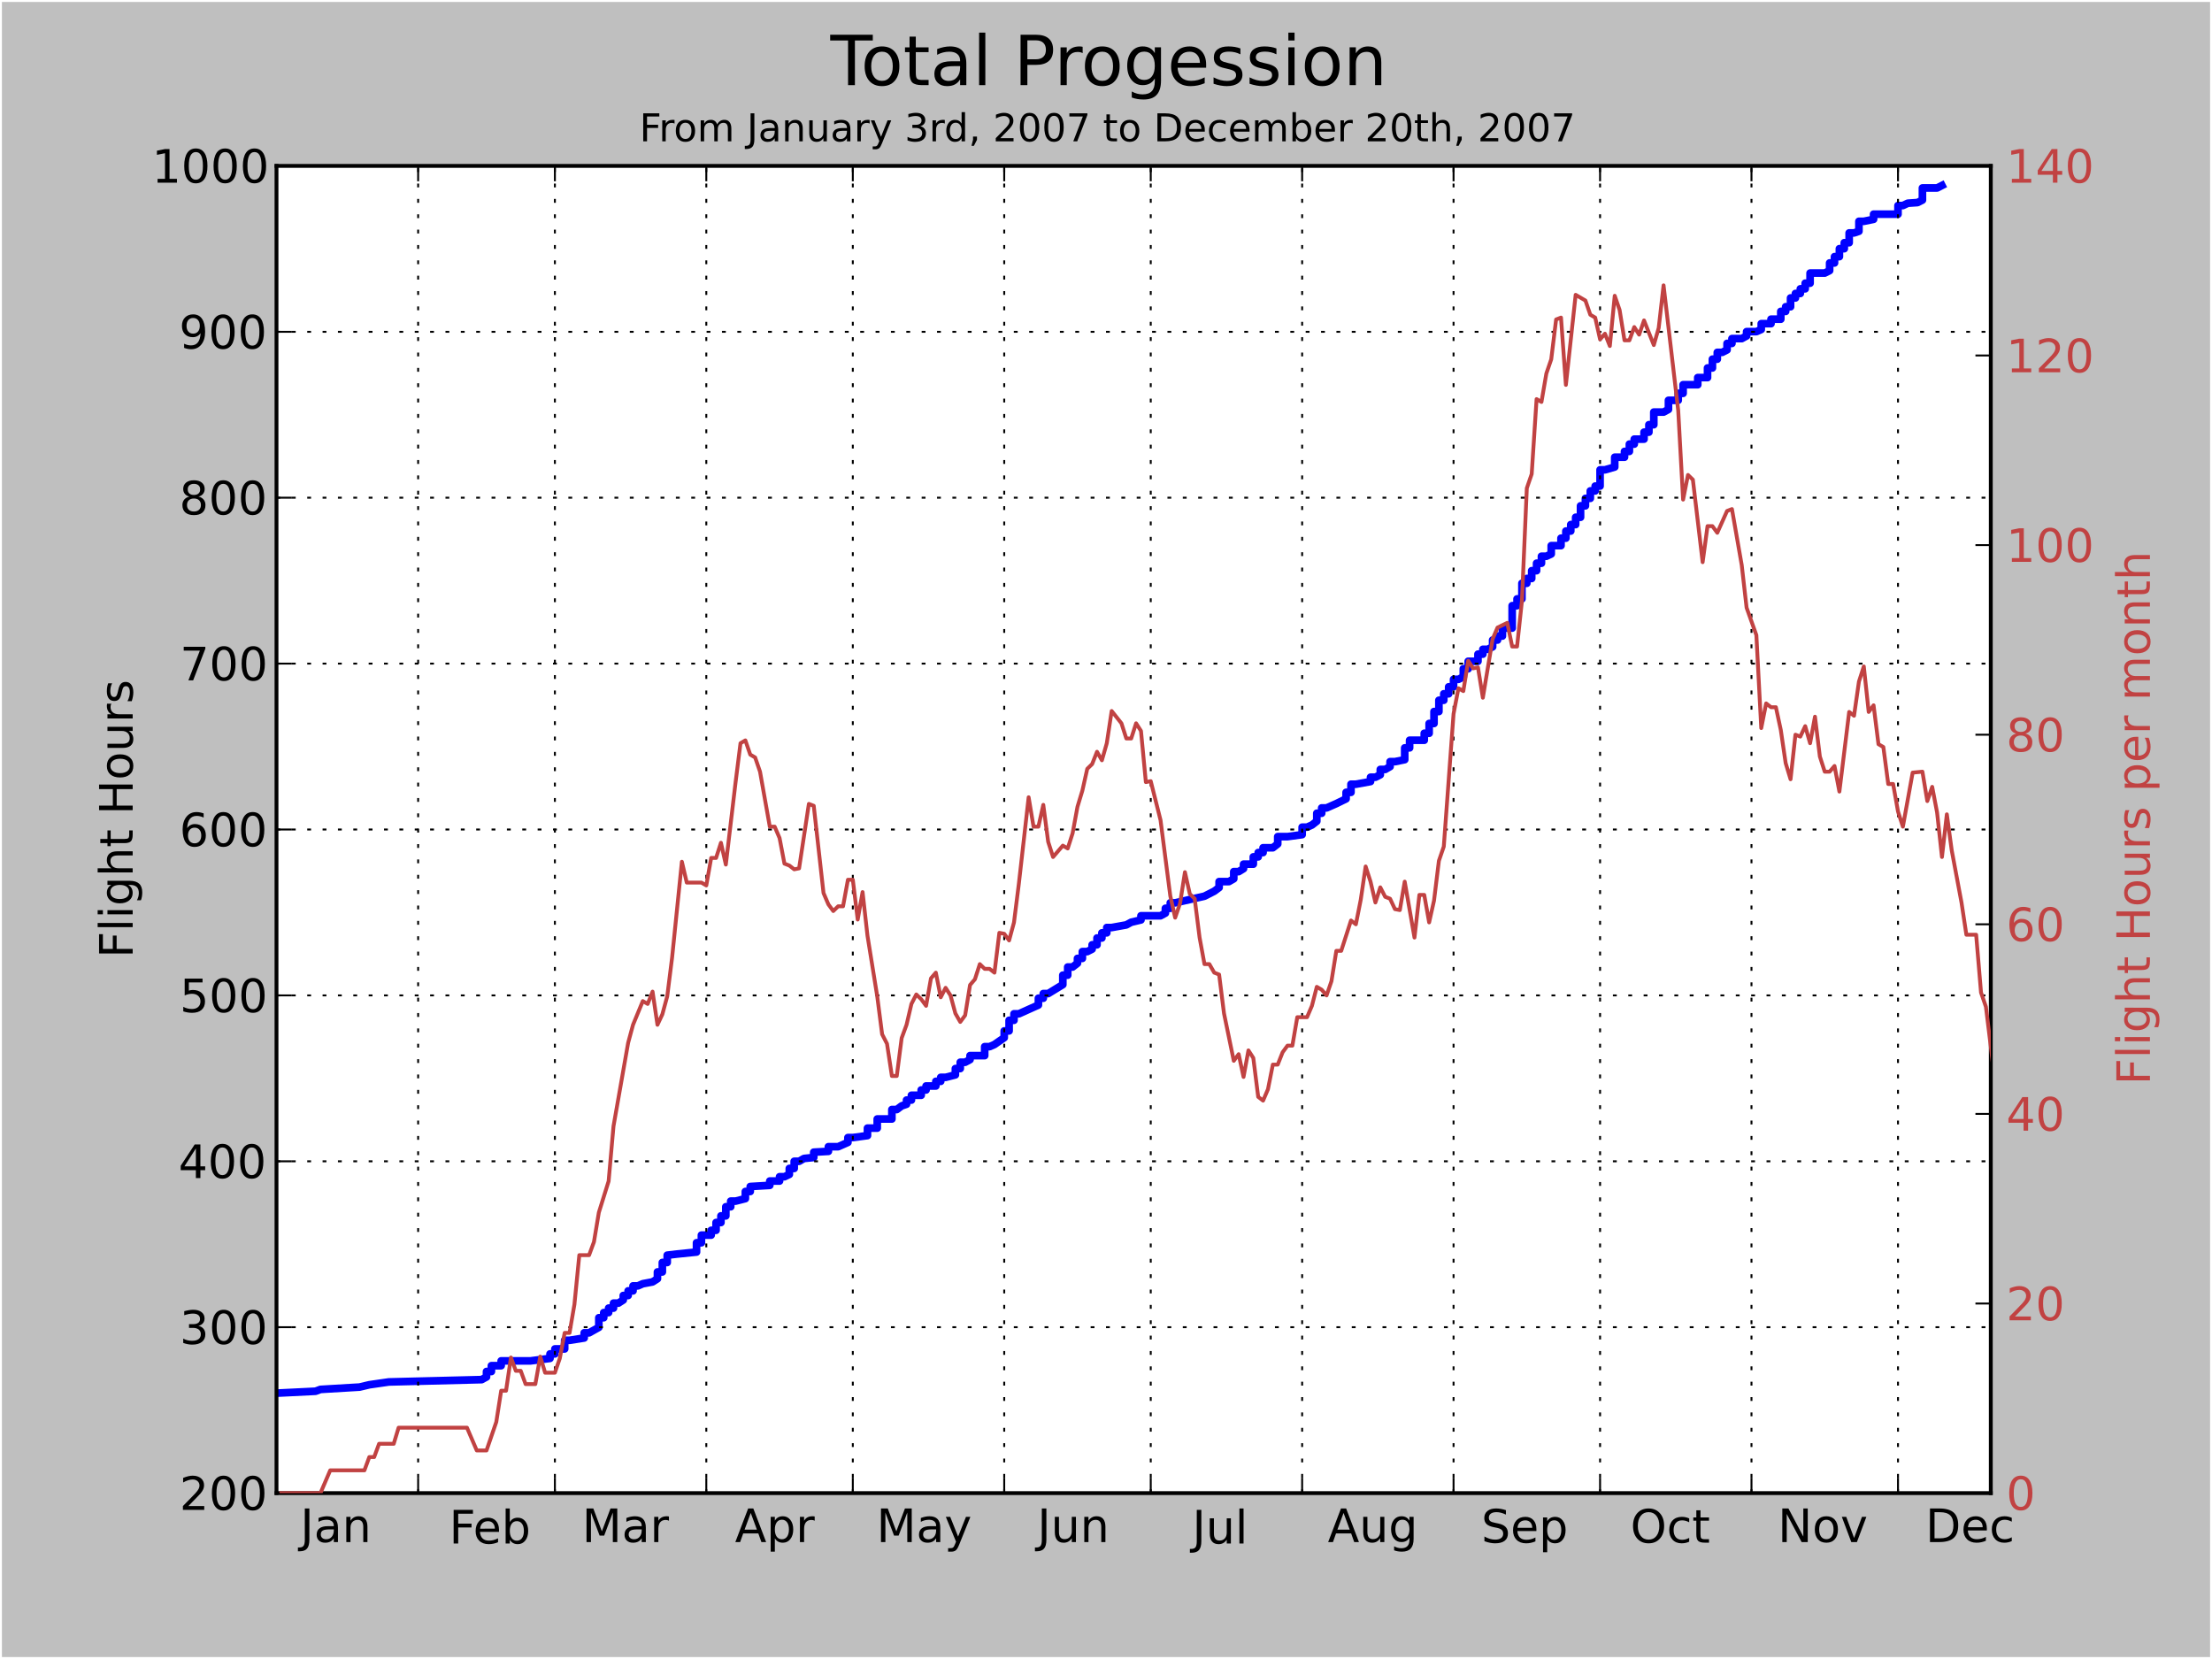 <?xml version="1.0" encoding="UTF-8" standalone="no"?>
<!DOCTYPE svg PUBLIC "-//W3C//DTD SVG 1.1//EN" "http://www.w3.org/Graphics/SVG/1.1/DTD/svg11.dtd">
<!-- Created with matplotlib (http://matplotlib.sourceforge.net/) -->
<svg width="576pt" height="432pt" viewBox="0 0 576 432" xmlns="http://www.w3.org/2000/svg" xmlns:xlink="http://www.w3.org/1999/xlink" version="1.1" id="svg1">
<rect x="0" y="0" width="576" height="432" fill="#333333" stroke="none"/>
<g id="figure1">
<g id="patch1">
<path style="fill: rgb(191, 191, 191); stroke: rgb(255, 255, 255); stroke-width: 1; stroke-linejoin: round; stroke-linecap: square; opacity: 1;" d="M0 432L576 432L576 0 L0 0L0 432"/>
</g>
<g id="axes1">
<g id="patch2">
<path style="fill: rgb(255, 255, 255); opacity: 1;" d="M72 388.8L518.4 388.8L518.4 43.2 L72 43.2L72 388.8"/>
</g>
<g id="line2d1">
<defs>
  <clipPath id="p50431ccdcb28178602d99d9270004dde">
<rect x="72" y="43.2" width="446.4" height="345.6"/>
  </clipPath>
</defs><path style="fill: none; stroke: rgb(0, 0, 255); stroke-width: 2; stroke-linejoin: round; stroke-linecap: square; opacity: 1;" clip-path="url(#p50431ccdcb28178602d99d9270004dde)" d="M70.728 362.837L82.174 362.275L83.446 361.8 L93.621 361.195L96.164 360.59L101.251 359.856 L125.415 359.251L126.687 358.56L126.687 357.134 L127.959 357.134L127.959 355.622L130.503 355.622 L130.503 354.37L138.133 354.37L143.221 353.722 L143.221 352.555L144.492 352.555L144.492 351.259 L147.036 351.259L147.036 349.013L148.308 349.013 L152.123 348.408L152.123 347.069L153.395 347.069 L155.938 345.643L155.938 343.138L157.21 343.138 L157.21 341.798L158.482 341.798L158.482 340.632 L159.754 340.632L159.754 339.336L161.026 339.336 L162.297 338.515L162.297 337.349L163.569 337.349 L163.569 336.139L164.841 336.139L164.841 334.843 L166.113 334.843L167.385 334.282L169.928 333.806 L171.2 332.986L171.2 331.214L172.472 331.214 L172.472 328.752L173.744 328.752L173.744 326.851 L176.287 326.549L181.374 326.03L181.374 323.611 L182.646 323.611L182.646 321.624L185.19 321.624 L185.19 320.371L186.462 320.371L186.462 318.341 L187.733 318.341L187.733 316.613L189.005 316.613 L189.005 314.237L190.277 314.237L190.277 312.768 L191.549 312.768L194.092 312.12L194.092 310.262 L195.364 310.262L195.364 308.966L200.451 308.664 L200.451 307.541L202.995 307.541L202.995 306.418 L204.267 306.418L205.538 305.813L205.538 304.258 L206.81 304.258L206.81 302.4L208.082 302.4 L209.354 301.666L211.897 301.406L211.897 300.024 L215.713 299.808L215.713 298.598L218.256 298.598 L220.8 297.475L220.8 296.222L222.072 296.222 L225.887 295.704L225.887 293.76L228.431 293.76 L228.431 291.384L232.246 291.384L232.246 288.922 L233.518 288.922L234.79 287.971L236.062 287.539 L236.062 286.459L237.333 286.459L237.333 285.206 L239.877 285.206L239.877 283.824L241.149 283.824 L241.149 282.787L243.692 282.787L243.692 281.578 L244.964 281.578L244.964 280.541L246.236 280.541 L248.779 279.893L248.779 278.251L250.051 278.251 L250.051 276.61L251.323 276.61L252.595 275.918 L252.595 274.882L256.41 274.882L256.41 272.549 L257.682 272.549L258.954 271.987L261.497 270.216 L261.497 268.445L262.769 268.445L262.769 265.68 L264.041 265.68L264.041 263.995L265.313 263.995 L270.4 261.706L270.4 259.934L271.672 259.934 L271.672 258.725L272.944 258.725L276.759 256.392 L276.759 253.93L278.031 253.93L278.031 251.813 L279.303 251.813L280.574 250.819L280.574 249.566 L281.846 249.566L281.846 247.795L283.118 247.795 L284.39 247.147L284.39 246.024L285.662 246.024 L285.662 244.253L286.933 244.253L286.933 242.914 L288.205 242.914L288.205 241.531L289.477 241.531 L293.292 240.84L294.564 240.149L297.108 239.544 L297.108 238.464L302.195 238.464L303.467 237.773 L303.467 236.52L304.738 236.52L304.738 235.094 L306.01 235.094L313.641 233.366L316.185 232.07 L317.456 231.12L317.456 229.565L320 229.565 L321.272 228.83L321.272 226.973L322.544 226.973 L323.815 226.195L323.815 225.029L326.359 225.029 L326.359 223.128L327.631 223.128L327.631 222.005 L328.903 222.005L328.903 220.752L331.446 220.752 L332.718 219.758L332.718 217.858L335.262 217.858 L339.077 217.339L339.077 215.395L340.349 215.395 L341.621 214.834L342.892 213.84L342.892 211.766 L344.164 211.766L344.164 210.384L345.436 210.384 L347.979 209.261L350.523 208.008L350.523 206.323 L351.795 206.323L351.795 204.206L353.067 204.206 L356.882 203.515L356.882 202.392L358.154 202.392 L359.426 201.744L359.426 200.362L360.697 200.362 L361.969 199.627L361.969 198.331L363.241 198.331 L365.785 197.813L365.785 194.746L367.056 194.746 L367.056 192.758L370.872 192.758L370.872 190.944 L372.144 190.944L372.144 188.395L373.415 188.395 L373.415 185.285L374.687 185.285L374.687 182.347 L375.959 182.347L375.959 180.662L377.231 180.662 L377.231 178.848L378.503 178.848L378.503 176.904 L379.774 176.904L381.046 176.256L381.046 174.139 L382.318 174.139L382.318 172.195L384.862 172.195 L384.862 170.338L386.133 170.338L386.133 169.085 L387.405 169.085L388.677 168.437L388.677 166.666 L389.949 166.666L389.949 165.629L391.221 165.629 L391.221 163.555L393.764 163.555L393.764 157.723 L395.036 157.723L395.036 155.952L396.308 155.952 L396.308 151.891L397.579 151.891L397.579 150.638 L398.851 150.638L398.851 148.608L400.123 148.608 L400.123 146.664L401.395 146.664L401.395 144.85 L402.667 144.85L403.938 144.245L403.938 142.085 L406.482 142.085L406.482 140.141L407.754 140.141 L407.754 138.283L409.026 138.283L409.026 136.598 L410.297 136.598L410.297 134.698L411.569 134.698 L411.569 131.717L412.841 131.717L412.841 129.773 L414.113 129.773L414.113 127.829L415.385 127.829 L415.385 126.576L416.656 126.576L416.656 122.342 L417.928 122.342L420.472 121.608L420.472 119.059 L423.015 119.059L423.015 117.547L424.287 117.547 L424.287 115.646L425.559 115.646L425.559 114.35 L428.103 114.35L428.103 112.536L429.374 112.536 L429.374 110.592L430.646 110.592L430.646 107.309 L433.19 107.309L434.462 106.618L434.462 104.242 L437.005 104.242L437.005 102.427L438.277 102.427 L438.277 100.181L442.092 100.181L442.092 98.323 L444.636 98.323L444.636 95.818L445.908 95.818 L445.908 93.528L447.179 93.528L447.179 91.757 L448.451 91.757L449.723 91.109L449.723 89.424 L450.995 89.424L450.995 88.171L453.538 88.171 L454.81 87.48L454.81 86.357L457.354 86.357 L458.626 85.795L458.626 84.283L461.169 84.283 L461.169 83.117L463.713 83.117L463.713 81.086 L464.985 81.086L464.985 79.877L466.256 79.877 L466.256 77.587L467.528 77.587L467.528 76.421 L468.8 76.421L468.8 75.211L470.072 75.211 L470.072 73.742L471.344 73.742L471.344 71.107 L475.159 71.107L476.431 70.459L476.431 68.472 L477.703 68.472L477.703 66.83L478.974 66.83 L478.974 64.757L480.246 64.757L480.246 63.202 L481.518 63.202L481.518 60.653L482.79 60.653 L484.062 60.221L484.062 57.629L485.333 57.629 L487.877 57.11L487.877 55.771L494.236 55.771 L494.236 53.525L495.508 53.525L496.779 52.92 L499.323 52.747L500.595 52.099L500.595 48.946 L504.41 48.946L505.682 48.298L505.682 48.298"/>
</g>
<g id="matplotlib.axis1">
<g id="xtick1">
<g id="line2d2">
<path style="fill: none; stroke: rgb(0, 0, 0); stroke-width: 0.5; stroke-linejoin: round; stroke-linecap: butt; stroke-dasharray: 1, 3; stroke-dashoffset: 0pt; opacity: 1;" clip-path="url(#p50431ccdcb28178602d99d9270004dde)" d="M108.882 388.8L108.882 43.2"/>
</g>
<g id="line2d3">
<defs><path id="m30e32995789d870ad79a2e54c91cf9c6" d="M0 0L0 -4"/></defs>
<g><use style="fill: none; stroke: rgb(0, 0, 0); stroke-width: 0.5; stroke-linejoin: round; stroke-linecap: butt; opacity: 1;" xlink:href="#m30e32995789d870ad79a2e54c91cf9c6" x="108.882" y="388.8"/>
</g></g>
<g id="line2d4">
<defs><path id="m9281cae24120827b11d5ea8a7ad3e96b" d="M0 0L0 4"/></defs>
<g><use style="fill: none; stroke: rgb(0, 0, 0); stroke-width: 0.5; stroke-linejoin: round; stroke-linecap: butt; opacity: 1;" xlink:href="#m9281cae24120827b11d5ea8a7ad3e96b" x="108.882" y="43.2"/>
</g></g>
</g>
<g id="xtick2">
<g id="line2d5">
<path style="fill: none; stroke: rgb(0, 0, 0); stroke-width: 0.5; stroke-linejoin: round; stroke-linecap: butt; stroke-dasharray: 1, 3; stroke-dashoffset: 0pt; opacity: 1;" clip-path="url(#p50431ccdcb28178602d99d9270004dde)" d="M144.492 388.8L144.492 43.2"/>
</g>
<g id="line2d6">
<g><use style="fill: none; stroke: rgb(0, 0, 0); stroke-width: 0.5; stroke-linejoin: round; stroke-linecap: butt; opacity: 1;" xlink:href="#m30e32995789d870ad79a2e54c91cf9c6" x="144.492" y="388.8"/>
</g></g>
<g id="line2d7">
<g><use style="fill: none; stroke: rgb(0, 0, 0); stroke-width: 0.5; stroke-linejoin: round; stroke-linecap: butt; opacity: 1;" xlink:href="#m9281cae24120827b11d5ea8a7ad3e96b" x="144.492" y="43.2"/>
</g></g>
</g>
<g id="xtick3">
<g id="line2d8">
<path style="fill: none; stroke: rgb(0, 0, 0); stroke-width: 0.5; stroke-linejoin: round; stroke-linecap: butt; stroke-dasharray: 1, 3; stroke-dashoffset: 0pt; opacity: 1;" clip-path="url(#p50431ccdcb28178602d99d9270004dde)" d="M183.918 388.8L183.918 43.2"/>
</g>
<g id="line2d9">
<g><use style="fill: none; stroke: rgb(0, 0, 0); stroke-width: 0.5; stroke-linejoin: round; stroke-linecap: butt; opacity: 1;" xlink:href="#m30e32995789d870ad79a2e54c91cf9c6" x="183.918" y="388.8"/>
</g></g>
<g id="line2d10">
<g><use style="fill: none; stroke: rgb(0, 0, 0); stroke-width: 0.5; stroke-linejoin: round; stroke-linecap: butt; opacity: 1;" xlink:href="#m9281cae24120827b11d5ea8a7ad3e96b" x="183.918" y="43.2"/>
</g></g>
</g>
<g id="xtick4">
<g id="line2d11">
<path style="fill: none; stroke: rgb(0, 0, 0); stroke-width: 0.5; stroke-linejoin: round; stroke-linecap: butt; stroke-dasharray: 1, 3; stroke-dashoffset: 0pt; opacity: 1;" clip-path="url(#p50431ccdcb28178602d99d9270004dde)" d="M222.072 388.8L222.072 43.2"/>
</g>
<g id="line2d12">
<g><use style="fill: none; stroke: rgb(0, 0, 0); stroke-width: 0.5; stroke-linejoin: round; stroke-linecap: butt; opacity: 1;" xlink:href="#m30e32995789d870ad79a2e54c91cf9c6" x="222.072" y="388.8"/>
</g></g>
<g id="line2d13">
<g><use style="fill: none; stroke: rgb(0, 0, 0); stroke-width: 0.5; stroke-linejoin: round; stroke-linecap: butt; opacity: 1;" xlink:href="#m9281cae24120827b11d5ea8a7ad3e96b" x="222.072" y="43.2"/>
</g></g>
</g>
<g id="xtick5">
<g id="line2d14">
<path style="fill: none; stroke: rgb(0, 0, 0); stroke-width: 0.5; stroke-linejoin: round; stroke-linecap: butt; stroke-dasharray: 1, 3; stroke-dashoffset: 0pt; opacity: 1;" clip-path="url(#p50431ccdcb28178602d99d9270004dde)" d="M261.497 388.8L261.497 43.2"/>
</g>
<g id="line2d15">
<g><use style="fill: none; stroke: rgb(0, 0, 0); stroke-width: 0.5; stroke-linejoin: round; stroke-linecap: butt; opacity: 1;" xlink:href="#m30e32995789d870ad79a2e54c91cf9c6" x="261.497" y="388.8"/>
</g></g>
<g id="line2d16">
<g><use style="fill: none; stroke: rgb(0, 0, 0); stroke-width: 0.5; stroke-linejoin: round; stroke-linecap: butt; opacity: 1;" xlink:href="#m9281cae24120827b11d5ea8a7ad3e96b" x="261.497" y="43.2"/>
</g></g>
</g>
<g id="xtick6">
<g id="line2d17">
<path style="fill: none; stroke: rgb(0, 0, 0); stroke-width: 0.5; stroke-linejoin: round; stroke-linecap: butt; stroke-dasharray: 1, 3; stroke-dashoffset: 0pt; opacity: 1;" clip-path="url(#p50431ccdcb28178602d99d9270004dde)" d="M299.651 388.8L299.651 43.2"/>
</g>
<g id="line2d18">
<g><use style="fill: none; stroke: rgb(0, 0, 0); stroke-width: 0.5; stroke-linejoin: round; stroke-linecap: butt; opacity: 1;" xlink:href="#m30e32995789d870ad79a2e54c91cf9c6" x="299.651" y="388.8"/>
</g></g>
<g id="line2d19">
<g><use style="fill: none; stroke: rgb(0, 0, 0); stroke-width: 0.5; stroke-linejoin: round; stroke-linecap: butt; opacity: 1;" xlink:href="#m9281cae24120827b11d5ea8a7ad3e96b" x="299.651" y="43.2"/>
</g></g>
</g>
<g id="xtick7">
<g id="line2d20">
<path style="fill: none; stroke: rgb(0, 0, 0); stroke-width: 0.5; stroke-linejoin: round; stroke-linecap: butt; stroke-dasharray: 1, 3; stroke-dashoffset: 0pt; opacity: 1;" clip-path="url(#p50431ccdcb28178602d99d9270004dde)" d="M339.077 388.8L339.077 43.2"/>
</g>
<g id="line2d21">
<g><use style="fill: none; stroke: rgb(0, 0, 0); stroke-width: 0.5; stroke-linejoin: round; stroke-linecap: butt; opacity: 1;" xlink:href="#m30e32995789d870ad79a2e54c91cf9c6" x="339.077" y="388.8"/>
</g></g>
<g id="line2d22">
<g><use style="fill: none; stroke: rgb(0, 0, 0); stroke-width: 0.5; stroke-linejoin: round; stroke-linecap: butt; opacity: 1;" xlink:href="#m9281cae24120827b11d5ea8a7ad3e96b" x="339.077" y="43.2"/>
</g></g>
</g>
<g id="xtick8">
<g id="line2d23">
<path style="fill: none; stroke: rgb(0, 0, 0); stroke-width: 0.5; stroke-linejoin: round; stroke-linecap: butt; stroke-dasharray: 1, 3; stroke-dashoffset: 0pt; opacity: 1;" clip-path="url(#p50431ccdcb28178602d99d9270004dde)" d="M378.503 388.8L378.503 43.2"/>
</g>
<g id="line2d24">
<g><use style="fill: none; stroke: rgb(0, 0, 0); stroke-width: 0.5; stroke-linejoin: round; stroke-linecap: butt; opacity: 1;" xlink:href="#m30e32995789d870ad79a2e54c91cf9c6" x="378.503" y="388.8"/>
</g></g>
<g id="line2d25">
<g><use style="fill: none; stroke: rgb(0, 0, 0); stroke-width: 0.5; stroke-linejoin: round; stroke-linecap: butt; opacity: 1;" xlink:href="#m9281cae24120827b11d5ea8a7ad3e96b" x="378.503" y="43.2"/>
</g></g>
</g>
<g id="xtick9">
<g id="line2d26">
<path style="fill: none; stroke: rgb(0, 0, 0); stroke-width: 0.5; stroke-linejoin: round; stroke-linecap: butt; stroke-dasharray: 1, 3; stroke-dashoffset: 0pt; opacity: 1;" clip-path="url(#p50431ccdcb28178602d99d9270004dde)" d="M416.656 388.8L416.656 43.2"/>
</g>
<g id="line2d27">
<g><use style="fill: none; stroke: rgb(0, 0, 0); stroke-width: 0.5; stroke-linejoin: round; stroke-linecap: butt; opacity: 1;" xlink:href="#m30e32995789d870ad79a2e54c91cf9c6" x="416.656" y="388.8"/>
</g></g>
<g id="line2d28">
<g><use style="fill: none; stroke: rgb(0, 0, 0); stroke-width: 0.5; stroke-linejoin: round; stroke-linecap: butt; opacity: 1;" xlink:href="#m9281cae24120827b11d5ea8a7ad3e96b" x="416.656" y="43.2"/>
</g></g>
</g>
<g id="xtick10">
<g id="line2d29">
<path style="fill: none; stroke: rgb(0, 0, 0); stroke-width: 0.5; stroke-linejoin: round; stroke-linecap: butt; stroke-dasharray: 1, 3; stroke-dashoffset: 0pt; opacity: 1;" clip-path="url(#p50431ccdcb28178602d99d9270004dde)" d="M456.082 388.8L456.082 43.2"/>
</g>
<g id="line2d30">
<g><use style="fill: none; stroke: rgb(0, 0, 0); stroke-width: 0.5; stroke-linejoin: round; stroke-linecap: butt; opacity: 1;" xlink:href="#m30e32995789d870ad79a2e54c91cf9c6" x="456.082" y="388.8"/>
</g></g>
<g id="line2d31">
<g><use style="fill: none; stroke: rgb(0, 0, 0); stroke-width: 0.5; stroke-linejoin: round; stroke-linecap: butt; opacity: 1;" xlink:href="#m9281cae24120827b11d5ea8a7ad3e96b" x="456.082" y="43.2"/>
</g></g>
</g>
<g id="xtick11">
<g id="line2d32">
<path style="fill: none; stroke: rgb(0, 0, 0); stroke-width: 0.5; stroke-linejoin: round; stroke-linecap: butt; stroke-dasharray: 1, 3; stroke-dashoffset: 0pt; opacity: 1;" clip-path="url(#p50431ccdcb28178602d99d9270004dde)" d="M494.236 388.8L494.236 43.2"/>
</g>
<g id="line2d33">
<g><use style="fill: none; stroke: rgb(0, 0, 0); stroke-width: 0.5; stroke-linejoin: round; stroke-linecap: butt; opacity: 1;" xlink:href="#m30e32995789d870ad79a2e54c91cf9c6" x="494.236" y="388.8"/>
</g></g>
<g id="line2d34">
<g><use style="fill: none; stroke: rgb(0, 0, 0); stroke-width: 0.5; stroke-linejoin: round; stroke-linecap: butt; opacity: 1;" xlink:href="#m9281cae24120827b11d5ea8a7ad3e96b" x="494.236" y="43.2"/>
</g></g>
</g>
<g id="xtick12">
<g id="line2d35">
<defs><path id="m7bf2fe5dacaa730cd3124e81bdc4de9d" d="M0 0L0 0"/></defs>
<g><use style="fill: none; stroke: rgb(0, 0, 0); stroke-width: 0.5; stroke-linejoin: round; stroke-linecap: butt; opacity: 1;" xlink:href="#m7bf2fe5dacaa730cd3124e81bdc4de9d" x="87.262" y="388.8"/>
</g></g>
<g id="line2d36">
<g><use style="fill: none; stroke: rgb(0, 0, 0); stroke-width: 0.5; stroke-linejoin: round; stroke-linecap: butt; opacity: 1;" xlink:href="#m7bf2fe5dacaa730cd3124e81bdc4de9d" x="87.262" y="43.2"/>
</g></g>
<g id="text1">
<defs>
<path id="c_54624f4845a86755fe6d2d7ebbf10290" d="M9.812 -72.906l9.859 0l0 67.828q0 13.188 -5 19.141q-5 5.953 -16.094 5.953l-3.75 0l0 -8.297l3.078 0q6.531 0 9.219 -3.672q2.688 -3.656 2.688 -13.125z"/>
<path id="c_01d93a582460e35a7945ca50d148ffeb" d="M34.281 -27.484q-10.891 0 -15.094 2.484q-4.203 2.484 -4.203 8.5q0 4.781 3.156 7.594q3.156 2.797 8.562 2.797q7.484 0 12 -5.297q4.516 -5.297 4.516 -14.078l0 -2zM52.203 -31.203l0 31.203l-8.984 0l0 -8.297q-3.078 4.969 -7.672 7.344q-4.594 2.375 -11.234 2.375q-8.391 0 -13.359 -4.719q-4.953 -4.719 -4.953 -12.625q0 -9.219 6.172 -13.906q6.188 -4.688 18.438 -4.688l12.609 0l0 -0.891q0 -6.203 -4.078 -9.594q-4.078 -3.391 -11.453 -3.391q-4.688 0 -9.141 1.125q-4.438 1.125 -8.531 3.375l0 -8.312q4.922 -1.906 9.562 -2.844q4.641 -0.953 9.031 -0.953q11.875 0 17.734 6.156q5.859 6.141 5.859 18.641"/>
<path id="c_fe791a90f5471e2ab20a5ed41a7fa451" d="M54.891 -33.016l0 33.016l-8.984 0l0 -32.719q0 -7.766 -3.031 -11.609q-3.031 -3.859 -9.078 -3.859q-7.281 0 -11.484 4.641q-4.203 4.625 -4.203 12.641l0 30.906l-9.031 0l0 -54.688l9.031 0l0 8.5q3.234 -4.938 7.594 -7.375q4.375 -2.438 10.094 -2.438q9.422 0 14.25 5.828q4.844 5.828 4.844 17.156"/>
</defs>
<g style="fill: rgb(0, 0, 0); opacity: 1;" transform="translate(78.199, 401.55) scale(0.12)">
<use xlink:href="#c_54624f4845a86755fe6d2d7ebbf10290"/>
<use xlink:href="#c_01d93a582460e35a7945ca50d148ffeb" x="29.492"/>
<use xlink:href="#c_fe791a90f5471e2ab20a5ed41a7fa451" x="90.771"/>
</g>
</g>
</g>
<g id="xtick13">
<g id="line2d37">
<g><use style="fill: none; stroke: rgb(0, 0, 0); stroke-width: 0.5; stroke-linejoin: round; stroke-linecap: butt; opacity: 1;" xlink:href="#m7bf2fe5dacaa730cd3124e81bdc4de9d" x="126.687" y="388.8"/>
</g></g>
<g id="line2d38">
<g><use style="fill: none; stroke: rgb(0, 0, 0); stroke-width: 0.5; stroke-linejoin: round; stroke-linecap: butt; opacity: 1;" xlink:href="#m7bf2fe5dacaa730cd3124e81bdc4de9d" x="126.687" y="43.2"/>
</g></g>
<g id="text2">
<defs>
<path id="c_5d9b0d099c491f27a9f40b391fa98eef" d="M9.812 -72.906l41.891 0l0 8.312l-32.031 0l0 21.484l28.906 0l0 8.297l-28.906 0l0 34.812l-9.859 0z"/>
<path id="c_0bce5afba2dc6b9024b26277c38ad8e8" d="M56.203 -29.594l0 4.391l-41.312 0q0.594 9.281 5.594 14.141q5 4.859 13.938 4.859q5.172 0 10.031 -1.266q4.859 -1.266 9.656 -3.812l0 8.5q-4.844 2.047 -9.922 3.125q-5.078 1.078 -10.297 1.078q-13.094 0 -20.734 -7.609q-7.641 -7.625 -7.641 -20.625q0 -13.422 7.25 -21.297q7.25 -7.891 19.562 -7.891q11.031 0 17.453 7.109q6.422 7.094 6.422 19.297M47.219 -32.234q-0.094 -7.359 -4.125 -11.75q-4.031 -4.406 -10.672 -4.406q-7.516 0 -12.031 4.25q-4.516 4.25 -5.203 11.969z"/>
<path id="c_5cc9741494d2ad8f9764e03ae145569f" d="M48.688 -27.297q0 -9.906 -4.078 -15.547q-4.078 -5.641 -11.203 -5.641q-7.141 0 -11.219 5.641q-4.078 5.641 -4.078 15.547q0 9.906 4.078 15.547q4.078 5.641 11.219 5.641q7.125 0 11.203 -5.641q4.078 -5.641 4.078 -15.547M18.109 -46.391q2.844 -4.875 7.156 -7.234q4.328 -2.375 10.328 -2.375q9.969 0 16.188 7.906q6.234 7.906 6.234 20.797q0 12.891 -6.234 20.812q-6.219 7.906 -16.188 7.906q-6 0 -10.328 -2.375q-4.312 -2.375 -7.156 -7.25l0 8.203l-9.031 0l0 -75.984l9.031 0z"/>
</defs>
<g style="fill: rgb(0, 0, 0); opacity: 1;" transform="translate(116.953, 401.925) scale(0.12)">
<use xlink:href="#c_5d9b0d099c491f27a9f40b391fa98eef"/>
<use xlink:href="#c_0bce5afba2dc6b9024b26277c38ad8e8" x="52.02"/>
<use xlink:href="#c_5cc9741494d2ad8f9764e03ae145569f" x="113.543"/>
</g>
</g>
</g>
<g id="xtick14">
<g id="line2d39">
<g><use style="fill: none; stroke: rgb(0, 0, 0); stroke-width: 0.5; stroke-linejoin: round; stroke-linecap: butt; opacity: 1;" xlink:href="#m7bf2fe5dacaa730cd3124e81bdc4de9d" x="162.297" y="388.8"/>
</g></g>
<g id="line2d40">
<g><use style="fill: none; stroke: rgb(0, 0, 0); stroke-width: 0.5; stroke-linejoin: round; stroke-linecap: butt; opacity: 1;" xlink:href="#m7bf2fe5dacaa730cd3124e81bdc4de9d" x="162.297" y="43.2"/>
</g></g>
<g id="text3">
<defs>
<path id="c_72234ddc5dcad8d05c893ef0371171da" d="M9.812 -72.906l14.703 0l18.594 49.609l18.703 -49.609l14.703 0l0 72.906l-9.625 0l0 -64.016l-18.797 50l-9.906 0l-18.797 -50l0 64.016l-9.578 0z"/>
<path id="c_6ec8d5749226675394676a5d2a3b468b" d="M41.109 -46.297q-1.516 -0.875 -3.297 -1.281q-1.781 -0.422 -3.922 -0.422q-7.625 0 -11.703 4.953q-4.078 4.953 -4.078 14.234l0 28.812l-9.031 0l0 -54.688l9.031 0l0 8.5q2.844 -4.984 7.375 -7.391q4.547 -2.422 11.047 -2.422q0.922 0 2.047 0.125q1.125 0.109 2.484 0.359z"/>
</defs>
<g style="fill: rgb(0, 0, 0); opacity: 1;" transform="translate(151.555, 401.55) scale(0.12)">
<use xlink:href="#c_72234ddc5dcad8d05c893ef0371171da"/>
<use xlink:href="#c_01d93a582460e35a7945ca50d148ffeb" x="86.279"/>
<use xlink:href="#c_6ec8d5749226675394676a5d2a3b468b" x="147.559"/>
</g>
</g>
</g>
<g id="xtick15">
<g id="line2d41">
<g><use style="fill: none; stroke: rgb(0, 0, 0); stroke-width: 0.5; stroke-linejoin: round; stroke-linecap: butt; opacity: 1;" xlink:href="#m7bf2fe5dacaa730cd3124e81bdc4de9d" x="201.723" y="388.8"/>
</g></g>
<g id="line2d42">
<g><use style="fill: none; stroke: rgb(0, 0, 0); stroke-width: 0.5; stroke-linejoin: round; stroke-linecap: butt; opacity: 1;" xlink:href="#m7bf2fe5dacaa730cd3124e81bdc4de9d" x="201.723" y="43.2"/>
</g></g>
<g id="text4">
<defs>
<path id="c_6023715d605f81e6eb43b7f9d77e7c51" d="M34.188 -63.188l-13.391 36.281l26.812 0zM28.609 -72.906l11.188 0l27.781 72.906l-10.25 0l-6.641 -18.703l-32.859 0l-6.641 18.703l-10.406 0z"/>
<path id="c_f15a64fcd463ef4629c48bab42cde24c" d="M18.109 -8.203l0 29l-9.031 0l0 -75.484l9.031 0l0 8.297q2.844 -4.875 7.156 -7.234q4.328 -2.375 10.328 -2.375q9.969 0 16.188 7.906q6.234 7.906 6.234 20.797q0 12.891 -6.234 20.812q-6.219 7.906 -16.188 7.906q-6 0 -10.328 -2.375q-4.312 -2.375 -7.156 -7.25M48.688 -27.297q0 -9.906 -4.078 -15.547q-4.078 -5.641 -11.203 -5.641q-7.141 0 -11.219 5.641q-4.078 5.641 -4.078 15.547q0 9.906 4.078 15.547q4.078 5.641 11.219 5.641q7.125 0 11.203 -5.641q4.078 -5.641 4.078 -15.547"/>
</defs>
<g style="fill: rgb(0, 0, 0); opacity: 1;" transform="translate(191.387, 401.55) scale(0.12)">
<use xlink:href="#c_6023715d605f81e6eb43b7f9d77e7c51"/>
<use xlink:href="#c_f15a64fcd463ef4629c48bab42cde24c" x="68.408"/>
<use xlink:href="#c_6ec8d5749226675394676a5d2a3b468b" x="131.885"/>
</g>
</g>
</g>
<g id="xtick16">
<g id="line2d43">
<g><use style="fill: none; stroke: rgb(0, 0, 0); stroke-width: 0.5; stroke-linejoin: round; stroke-linecap: butt; opacity: 1;" xlink:href="#m7bf2fe5dacaa730cd3124e81bdc4de9d" x="239.877" y="388.8"/>
</g></g>
<g id="line2d44">
<g><use style="fill: none; stroke: rgb(0, 0, 0); stroke-width: 0.5; stroke-linejoin: round; stroke-linecap: butt; opacity: 1;" xlink:href="#m7bf2fe5dacaa730cd3124e81bdc4de9d" x="239.877" y="43.2"/>
</g></g>
<g id="text5">
<defs>
<path id="c_3fe22c4af425ac970aec982ae9662abe" d="M32.172 5.078q-3.797 9.766 -7.422 12.734q-3.609 2.984 -9.656 2.984l-7.188 0l0 -7.516l5.281 0q3.703 0 5.75 -1.766q2.062 -1.75 4.547 -8.297l1.609 -4.094l-22.109 -53.812l9.516 0l17.094 42.766l17.094 -42.766l9.516 0z"/>
</defs>
<g style="fill: rgb(0, 0, 0); opacity: 1;" transform="translate(228.228, 401.55) scale(0.12)">
<use xlink:href="#c_72234ddc5dcad8d05c893ef0371171da"/>
<use xlink:href="#c_01d93a582460e35a7945ca50d148ffeb" x="86.279"/>
<use xlink:href="#c_3fe22c4af425ac970aec982ae9662abe" x="147.559"/>
</g>
</g>
</g>
<g id="xtick17">
<g id="line2d45">
<g><use style="fill: none; stroke: rgb(0, 0, 0); stroke-width: 0.5; stroke-linejoin: round; stroke-linecap: butt; opacity: 1;" xlink:href="#m7bf2fe5dacaa730cd3124e81bdc4de9d" x="279.303" y="388.8"/>
</g></g>
<g id="line2d46">
<g><use style="fill: none; stroke: rgb(0, 0, 0); stroke-width: 0.5; stroke-linejoin: round; stroke-linecap: butt; opacity: 1;" xlink:href="#m7bf2fe5dacaa730cd3124e81bdc4de9d" x="279.303" y="43.2"/>
</g></g>
<g id="text6">
<defs>
<path id="c_c438d87e693443c2861ebd6359e6491e" d="M8.5 -21.578l0 -33.109l8.984 0l0 32.766q0 7.766 3.016 11.656q3.031 3.875 9.094 3.875q7.266 0 11.484 -4.641q4.234 -4.641 4.234 -12.656l0 -31l8.984 0l0 54.688l-8.984 0l0 -8.406q-3.266 4.984 -7.594 7.406q-4.312 2.422 -10.031 2.422q-9.422 0 -14.312 -5.859q-4.875 -5.859 -4.875 -17.141"/>
</defs>
<g style="fill: rgb(0, 0, 0); opacity: 1;" transform="translate(270.115, 401.55) scale(0.12)">
<use xlink:href="#c_54624f4845a86755fe6d2d7ebbf10290"/>
<use xlink:href="#c_c438d87e693443c2861ebd6359e6491e" x="29.492"/>
<use xlink:href="#c_fe791a90f5471e2ab20a5ed41a7fa451" x="92.871"/>
</g>
</g>
</g>
<g id="xtick18">
<g id="line2d47">
<g><use style="fill: none; stroke: rgb(0, 0, 0); stroke-width: 0.5; stroke-linejoin: round; stroke-linecap: butt; opacity: 1;" xlink:href="#m7bf2fe5dacaa730cd3124e81bdc4de9d" x="317.456" y="388.8"/>
</g></g>
<g id="line2d48">
<g><use style="fill: none; stroke: rgb(0, 0, 0); stroke-width: 0.5; stroke-linejoin: round; stroke-linecap: butt; opacity: 1;" xlink:href="#m7bf2fe5dacaa730cd3124e81bdc4de9d" x="317.456" y="43.2"/>
</g></g>
<g id="text7">
<defs>
<path id="c_5099edb83619131346ae654950954dea" d="M9.422 -75.984l8.984 0l0 75.984l-8.984 0z"/>
</defs>
<g style="fill: rgb(0, 0, 0); opacity: 1;" transform="translate(310.464, 401.925) scale(0.12)">
<use xlink:href="#c_54624f4845a86755fe6d2d7ebbf10290"/>
<use xlink:href="#c_c438d87e693443c2861ebd6359e6491e" x="29.492"/>
<use xlink:href="#c_5099edb83619131346ae654950954dea" x="92.871"/>
</g>
</g>
</g>
<g id="xtick19">
<g id="line2d49">
<g><use style="fill: none; stroke: rgb(0, 0, 0); stroke-width: 0.5; stroke-linejoin: round; stroke-linecap: butt; opacity: 1;" xlink:href="#m7bf2fe5dacaa730cd3124e81bdc4de9d" x="356.882" y="388.8"/>
</g></g>
<g id="line2d50">
<g><use style="fill: none; stroke: rgb(0, 0, 0); stroke-width: 0.5; stroke-linejoin: round; stroke-linecap: butt; opacity: 1;" xlink:href="#m7bf2fe5dacaa730cd3124e81bdc4de9d" x="356.882" y="43.2"/>
</g></g>
<g id="text8">
<defs>
<path id="c_e3864de5dabf2f8dd9eee74726882ec1" d="M45.406 -27.984q0 -9.766 -4.031 -15.125q-4.016 -5.375 -11.297 -5.375q-7.219 0 -11.25 5.375q-4.031 5.359 -4.031 15.125q0 9.719 4.031 15.094q4.031 5.375 11.25 5.375q7.281 0 11.297 -5.375q4.031 -5.375 4.031 -15.094M54.391 -6.781q0 13.953 -6.203 20.766q-6.188 6.812 -18.984 6.812q-4.734 0 -8.938 -0.703q-4.203 -0.703 -8.156 -2.172l0 -8.734q3.953 2.141 7.812 3.156q3.859 1.031 7.859 1.031q8.844 0 13.234 -4.609q4.391 -4.609 4.391 -13.938l0 -4.453q-2.781 4.844 -7.125 7.234q-4.344 2.391 -10.406 2.391q-10.047 0 -16.203 -7.656q-6.156 -7.672 -6.156 -20.328q0 -12.688 6.156 -20.344q6.156 -7.672 16.203 -7.672q6.062 0 10.406 2.391q4.344 2.391 7.125 7.219l0 -8.297l8.984 0z"/>
</defs>
<g style="fill: rgb(0, 0, 0); opacity: 1;" transform="translate(345.757, 401.55) scale(0.12)">
<use xlink:href="#c_6023715d605f81e6eb43b7f9d77e7c51"/>
<use xlink:href="#c_c438d87e693443c2861ebd6359e6491e" x="68.408"/>
<use xlink:href="#c_e3864de5dabf2f8dd9eee74726882ec1" x="131.787"/>
</g>
</g>
</g>
<g id="xtick20">
<g id="line2d51">
<g><use style="fill: none; stroke: rgb(0, 0, 0); stroke-width: 0.5; stroke-linejoin: round; stroke-linecap: butt; opacity: 1;" xlink:href="#m7bf2fe5dacaa730cd3124e81bdc4de9d" x="396.308" y="388.8"/>
</g></g>
<g id="line2d52">
<g><use style="fill: none; stroke: rgb(0, 0, 0); stroke-width: 0.5; stroke-linejoin: round; stroke-linecap: butt; opacity: 1;" xlink:href="#m7bf2fe5dacaa730cd3124e81bdc4de9d" x="396.308" y="43.2"/>
</g></g>
<g id="text9">
<defs>
<path id="c_b672e4bee30772019085dff1098f516d" d="M53.516 -70.516l0 9.625q-5.609 -2.688 -10.594 -4q-4.984 -1.328 -9.625 -1.328q-8.047 0 -12.422 3.125q-4.375 3.125 -4.375 8.891q0 4.844 2.906 7.312q2.906 2.453 11.016 3.969l5.953 1.219q11.031 2.109 16.281 7.406q5.25 5.297 5.25 14.172q0 10.609 -7.109 16.078q-7.094 5.469 -20.812 5.469q-5.172 0 -11.016 -1.172q-5.828 -1.172 -12.078 -3.469l0 -10.156q6 3.359 11.766 5.078q5.766 1.703 11.328 1.703q8.438 0 13.031 -3.312q4.594 -3.328 4.594 -9.484q0 -5.359 -3.297 -8.391q-3.297 -3.031 -10.812 -4.547l-6.016 -1.172q-11.031 -2.188 -15.969 -6.875q-4.922 -4.688 -4.922 -13.047q0 -9.672 6.812 -15.234q6.812 -5.562 18.766 -5.562q5.141 0 10.453 0.938q5.328 0.922 10.891 2.766"/>
</defs>
<g style="fill: rgb(0, 0, 0); opacity: 1;" transform="translate(385.714, 401.706) scale(0.12)">
<use xlink:href="#c_b672e4bee30772019085dff1098f516d"/>
<use xlink:href="#c_0bce5afba2dc6b9024b26277c38ad8e8" x="63.477"/>
<use xlink:href="#c_f15a64fcd463ef4629c48bab42cde24c" x="125"/>
</g>
</g>
</g>
<g id="xtick21">
<g id="line2d53">
<g><use style="fill: none; stroke: rgb(0, 0, 0); stroke-width: 0.5; stroke-linejoin: round; stroke-linecap: butt; opacity: 1;" xlink:href="#m7bf2fe5dacaa730cd3124e81bdc4de9d" x="434.462" y="388.8"/>
</g></g>
<g id="line2d54">
<g><use style="fill: none; stroke: rgb(0, 0, 0); stroke-width: 0.5; stroke-linejoin: round; stroke-linecap: butt; opacity: 1;" xlink:href="#m7bf2fe5dacaa730cd3124e81bdc4de9d" x="434.462" y="43.2"/>
</g></g>
<g id="text10">
<defs>
<path id="c_680e57528fc97ec49605e10827a40086" d="M39.406 -66.219q-10.75 0 -17.078 8.016q-6.312 8 -6.312 21.828q0 13.766 6.312 21.781q6.328 8 17.078 8q10.734 0 17.016 -8q6.281 -8.016 6.281 -21.781q0 -13.828 -6.281 -21.828q-6.281 -8.016 -17.016 -8.016M39.406 -74.219q15.328 0 24.5 10.281q9.188 10.281 9.188 27.562q0 17.234 -9.188 27.516q-9.172 10.281 -24.5 10.281q-15.375 0 -24.594 -10.25q-9.203 -10.266 -9.203 -27.547q0 -17.281 9.203 -27.562q9.219 -10.281 24.594 -10.281"/>
<path id="c_d650c37394b681142a10dfc54356d478" d="M48.781 -52.594l0 8.406q-3.812 -2.109 -7.641 -3.156q-3.828 -1.047 -7.734 -1.047q-8.75 0 -13.594 5.547q-4.828 5.531 -4.828 15.547q0 10.016 4.828 15.562q4.844 5.531 13.594 5.531q3.906 0 7.734 -1.047q3.828 -1.047 7.641 -3.156l0 8.312q-3.766 1.75 -7.797 2.625q-4.016 0.891 -8.562 0.891q-12.359 0 -19.641 -7.766q-7.266 -7.766 -7.266 -20.953q0 -13.375 7.344 -21.031q7.359 -7.672 20.156 -7.672q4.141 0 8.094 0.859q3.953 0.844 7.672 2.547"/>
<path id="c_0f8c41144cfbf448378cb6fd1cc8e549" d="M18.312 -70.219l0 15.531l18.5 0l0 6.984l-18.5 0l0 29.688q0 6.688 1.828 8.594q1.828 1.906 7.453 1.906l9.219 0l0 7.516l-9.219 0q-10.406 0 -14.359 -3.875q-3.953 -3.891 -3.953 -14.141l0 -29.688l-6.594 0l0 -6.984l6.594 0l0 -15.531z"/>
</defs>
<g style="fill: rgb(0, 0, 0); opacity: 1;" transform="translate(424.563, 401.706) scale(0.12)">
<use xlink:href="#c_680e57528fc97ec49605e10827a40086"/>
<use xlink:href="#c_d650c37394b681142a10dfc54356d478" x="78.711"/>
<use xlink:href="#c_0f8c41144cfbf448378cb6fd1cc8e549" x="133.691"/>
</g>
</g>
</g>
<g id="xtick22">
<g id="line2d55">
<g><use style="fill: none; stroke: rgb(0, 0, 0); stroke-width: 0.5; stroke-linejoin: round; stroke-linecap: butt; opacity: 1;" xlink:href="#m7bf2fe5dacaa730cd3124e81bdc4de9d" x="473.887" y="388.8"/>
</g></g>
<g id="line2d56">
<g><use style="fill: none; stroke: rgb(0, 0, 0); stroke-width: 0.5; stroke-linejoin: round; stroke-linecap: butt; opacity: 1;" xlink:href="#m7bf2fe5dacaa730cd3124e81bdc4de9d" x="473.887" y="43.2"/>
</g></g>
<g id="text11">
<defs>
<path id="c_fabc000b0fb83f456ee9f092ad635e20" d="M9.812 -72.906l13.281 0l32.328 60.984l0 -60.984l9.562 0l0 72.906l-13.281 0l-32.312 -60.984l0 60.984l-9.578 0z"/>
<path id="c_f05dd90d41f04bb96ef1ca503cc2044b" d="M30.609 -48.391q-7.219 0 -11.422 5.641q-4.203 5.641 -4.203 15.453q0 9.812 4.172 15.453q4.188 5.641 11.453 5.641q7.188 0 11.375 -5.656q4.203 -5.672 4.203 -15.438q0 -9.719 -4.203 -15.406q-4.188 -5.688 -11.375 -5.688M30.609 -56q11.719 0 18.406 7.625q6.703 7.609 6.703 21.078q0 13.422 -6.703 21.078q-6.688 7.641 -18.406 7.641q-11.766 0 -18.438 -7.641q-6.656 -7.656 -6.656 -21.078q0 -13.469 6.656 -21.078q6.672 -7.625 18.438 -7.625"/>
<path id="c_c48ceabac27bf136feba2f4bf2716ab6" d="M2.984 -54.688l9.516 0l17.094 45.891l17.094 -45.891l9.516 0l-20.516 54.688l-12.203 0z"/>
</defs>
<g style="fill: rgb(0, 0, 0); opacity: 1;" transform="translate(462.934, 401.55) scale(0.12)">
<use xlink:href="#c_fabc000b0fb83f456ee9f092ad635e20"/>
<use xlink:href="#c_f05dd90d41f04bb96ef1ca503cc2044b" x="74.805"/>
<use xlink:href="#c_c48ceabac27bf136feba2f4bf2716ab6" x="135.986"/>
</g>
</g>
</g>
<g id="xtick23">
<g id="line2d57">
<g><use style="fill: none; stroke: rgb(0, 0, 0); stroke-width: 0.5; stroke-linejoin: round; stroke-linecap: butt; opacity: 1;" xlink:href="#m7bf2fe5dacaa730cd3124e81bdc4de9d" x="512.041" y="388.8"/>
</g></g>
<g id="line2d58">
<g><use style="fill: none; stroke: rgb(0, 0, 0); stroke-width: 0.5; stroke-linejoin: round; stroke-linecap: butt; opacity: 1;" xlink:href="#m7bf2fe5dacaa730cd3124e81bdc4de9d" x="512.041" y="43.2"/>
</g></g>
<g id="text12">
<defs>
<path id="c_ff9441f72805bc441fcb0bfe0d774f13" d="M19.672 -64.797l0 56.688l11.922 0q15.094 0 22.094 -6.828q7 -6.844 7 -21.594q0 -14.641 -7 -21.453q-7 -6.812 -22.094 -6.812zM9.812 -72.906l20.266 0q21.188 0 31.094 8.812q9.922 8.812 9.922 27.562q0 18.859 -9.969 27.703q-9.953 8.828 -31.047 8.828l-20.266 0z"/>
</defs>
<g style="fill: rgb(0, 0, 0); opacity: 1;" transform="translate(501.385, 401.55) scale(0.12)">
<use xlink:href="#c_ff9441f72805bc441fcb0bfe0d774f13"/>
<use xlink:href="#c_0bce5afba2dc6b9024b26277c38ad8e8" x="77.002"/>
<use xlink:href="#c_d650c37394b681142a10dfc54356d478" x="138.525"/>
</g>
</g>
</g>
</g>
<g id="matplotlib.axis2">
<g id="ytick1">
<g id="line2d59">
<path style="fill: none; stroke: rgb(0, 0, 0); stroke-width: 0.5; stroke-linejoin: round; stroke-linecap: butt; stroke-dasharray: 1, 3; stroke-dashoffset: 0pt; opacity: 1;" clip-path="url(#p50431ccdcb28178602d99d9270004dde)" d="M72 388.8L518.4 388.8"/>
</g>
<g id="line2d60">
<defs><path id="m3400efa6b1638b3fea9e19e898273957" d="M0 0L4 0"/></defs>
<g><use style="fill: none; stroke: rgb(0, 0, 0); stroke-width: 0.5; stroke-linejoin: round; stroke-linecap: butt; opacity: 1;" xlink:href="#m3400efa6b1638b3fea9e19e898273957" x="72" y="388.8"/>
</g></g>
<g id="text13">
<defs>
<path id="c_ed3f3ed3ebfbd18bcb9c012009a68ad1" d="M19.188 -8.297l34.422 0l0 8.297l-46.281 0l0 -8.297q5.609 -5.812 15.297 -15.594q9.703 -9.797 12.188 -12.641q4.734 -5.312 6.609 -9q1.891 -3.688 1.891 -7.25q0 -5.812 -4.078 -9.469q-4.078 -3.672 -10.625 -3.672q-4.641 0 -9.797 1.609q-5.141 1.609 -11 4.891l0 -9.969q5.953 -2.391 11.125 -3.609q5.188 -1.219 9.484 -1.219q11.328 0 18.062 5.672q6.734 5.656 6.734 15.125q0 4.5 -1.688 8.531q-1.672 4.016 -6.125 9.484q-1.219 1.422 -7.766 8.188q-6.531 6.766 -18.453 18.922"/>
<path id="c_7a2040fe3b94fcd41d0a72c84e93b115" d="M31.781 -66.406q-7.609 0 -11.453 7.5q-3.828 7.484 -3.828 22.531q0 14.984 3.828 22.484q3.844 7.5 11.453 7.5q7.672 0 11.5 -7.5q3.844 -7.5 3.844 -22.484q0 -15.047 -3.844 -22.531q-3.828 -7.5 -11.5 -7.5M31.781 -74.219q12.266 0 18.734 9.703q6.469 9.688 6.469 28.141q0 18.406 -6.469 28.109q-6.469 9.688 -18.734 9.688q-12.25 0 -18.719 -9.688q-6.469 -9.703 -6.469 -28.109q0 -18.453 6.469 -28.141q6.469 -9.703 18.719 -9.703"/>
</defs>
<g style="fill: rgb(0, 0, 0); opacity: 1;" transform="translate(46.75, 393.167) scale(0.12)">
<use xlink:href="#c_ed3f3ed3ebfbd18bcb9c012009a68ad1"/>
<use xlink:href="#c_7a2040fe3b94fcd41d0a72c84e93b115" x="63.623"/>
<use xlink:href="#c_7a2040fe3b94fcd41d0a72c84e93b115" x="127.246"/>
</g>
</g>
</g>
<g id="ytick2">
<g id="line2d61">
<path style="fill: none; stroke: rgb(0, 0, 0); stroke-width: 0.5; stroke-linejoin: round; stroke-linecap: butt; stroke-dasharray: 1, 3; stroke-dashoffset: 0pt; opacity: 1;" clip-path="url(#p50431ccdcb28178602d99d9270004dde)" d="M72 345.6L518.4 345.6"/>
</g>
<g id="line2d62">
<g><use style="fill: none; stroke: rgb(0, 0, 0); stroke-width: 0.5; stroke-linejoin: round; stroke-linecap: butt; opacity: 1;" xlink:href="#m3400efa6b1638b3fea9e19e898273957" x="72" y="345.6"/>
</g></g>
<g id="text14">
<defs>
<path id="c_3dcfa38a02242cb63ec6726c6e70be7a" d="M40.578 -39.312q7.078 1.516 11.047 6.312q3.984 4.781 3.984 11.812q0 10.781 -7.422 16.703q-7.422 5.906 -21.094 5.906q-4.578 0 -9.438 -0.906q-4.859 -0.906 -10.031 -2.719l0 -9.516q4.094 2.391 8.969 3.609q4.891 1.219 10.219 1.219q9.266 0 14.125 -3.656q4.859 -3.656 4.859 -10.641q0 -6.453 -4.516 -10.078q-4.516 -3.641 -12.562 -3.641l-8.5 0l0 -8.109l8.891 0q7.266 0 11.125 -2.906q3.859 -2.906 3.859 -8.375q0 -5.609 -3.984 -8.609q-3.969 -3.016 -11.391 -3.016q-4.062 0 -8.703 0.891q-4.641 0.875 -10.203 2.719l0 -8.781q5.625 -1.562 10.531 -2.344q4.906 -0.781 9.25 -0.781q11.234 0 17.766 5.109q6.547 5.094 6.547 13.781q0 6.062 -3.469 10.234q-3.469 4.172 -9.859 5.781"/>
</defs>
<g style="fill: rgb(0, 0, 0); opacity: 1;" transform="translate(46.797, 349.967) scale(0.12)">
<use xlink:href="#c_3dcfa38a02242cb63ec6726c6e70be7a"/>
<use xlink:href="#c_7a2040fe3b94fcd41d0a72c84e93b115" x="63.623"/>
<use xlink:href="#c_7a2040fe3b94fcd41d0a72c84e93b115" x="127.246"/>
</g>
</g>
</g>
<g id="ytick3">
<g id="line2d63">
<path style="fill: none; stroke: rgb(0, 0, 0); stroke-width: 0.5; stroke-linejoin: round; stroke-linecap: butt; stroke-dasharray: 1, 3; stroke-dashoffset: 0pt; opacity: 1;" clip-path="url(#p50431ccdcb28178602d99d9270004dde)" d="M72 302.4L518.4 302.4"/>
</g>
<g id="line2d64">
<g><use style="fill: none; stroke: rgb(0, 0, 0); stroke-width: 0.5; stroke-linejoin: round; stroke-linecap: butt; opacity: 1;" xlink:href="#m3400efa6b1638b3fea9e19e898273957" x="72" y="302.4"/>
</g></g>
<g id="text15">
<defs>
<path id="c_a0416418d96557a09b8c1332d34883ba" d="M37.797 -64.312l-24.906 38.922l24.906 0zM35.203 -72.906l12.406 0l0 47.516l10.406 0l0 8.203l-10.406 0l0 17.188l-9.812 0l0 -17.188l-32.906 0l0 -9.516z"/>
</defs>
<g style="fill: rgb(0, 0, 0); opacity: 1;" transform="translate(46.469, 306.767) scale(0.12)">
<use xlink:href="#c_a0416418d96557a09b8c1332d34883ba"/>
<use xlink:href="#c_7a2040fe3b94fcd41d0a72c84e93b115" x="63.623"/>
<use xlink:href="#c_7a2040fe3b94fcd41d0a72c84e93b115" x="127.246"/>
</g>
</g>
</g>
<g id="ytick4">
<g id="line2d65">
<path style="fill: none; stroke: rgb(0, 0, 0); stroke-width: 0.5; stroke-linejoin: round; stroke-linecap: butt; stroke-dasharray: 1, 3; stroke-dashoffset: 0pt; opacity: 1;" clip-path="url(#p50431ccdcb28178602d99d9270004dde)" d="M72 259.2L518.4 259.2"/>
</g>
<g id="line2d66">
<g><use style="fill: none; stroke: rgb(0, 0, 0); stroke-width: 0.5; stroke-linejoin: round; stroke-linecap: butt; opacity: 1;" xlink:href="#m3400efa6b1638b3fea9e19e898273957" x="72" y="259.2"/>
</g></g>
<g id="text16">
<defs>
<path id="c_1260a2df50f305f3db244e29828f968e" d="M10.797 -72.906l38.719 0l0 8.312l-29.688 0l0 17.859q2.141 -0.734 4.281 -1.094q2.156 -0.359 4.312 -0.359q12.203 0 19.328 6.688q7.141 6.688 7.141 18.109q0 11.766 -7.328 18.297q-7.328 6.516 -20.656 6.516q-4.594 0 -9.359 -0.781q-4.75 -0.781 -9.828 -2.344l0 -9.922q4.391 2.391 9.078 3.562q4.688 1.172 9.906 1.172q8.453 0 13.375 -4.438q4.938 -4.438 4.938 -12.062q0 -7.609 -4.938 -12.047q-4.922 -4.453 -13.375 -4.453q-3.953 0 -7.891 0.875q-3.922 0.875 -8.016 2.734z"/>
</defs>
<g style="fill: rgb(0, 0, 0); opacity: 1;" transform="translate(46.797, 263.567) scale(0.12)">
<use xlink:href="#c_1260a2df50f305f3db244e29828f968e"/>
<use xlink:href="#c_7a2040fe3b94fcd41d0a72c84e93b115" x="63.623"/>
<use xlink:href="#c_7a2040fe3b94fcd41d0a72c84e93b115" x="127.246"/>
</g>
</g>
</g>
<g id="ytick5">
<g id="line2d67">
<path style="fill: none; stroke: rgb(0, 0, 0); stroke-width: 0.5; stroke-linejoin: round; stroke-linecap: butt; stroke-dasharray: 1, 3; stroke-dashoffset: 0pt; opacity: 1;" clip-path="url(#p50431ccdcb28178602d99d9270004dde)" d="M72 216L518.4 216"/>
</g>
<g id="line2d68">
<g><use style="fill: none; stroke: rgb(0, 0, 0); stroke-width: 0.5; stroke-linejoin: round; stroke-linecap: butt; opacity: 1;" xlink:href="#m3400efa6b1638b3fea9e19e898273957" x="72" y="216"/>
</g></g>
<g id="text17">
<defs>
<path id="c_cc8d6d580d1b10c8632f7a42cd53db8a" d="M33.016 -40.375q-6.641 0 -10.531 4.547q-3.875 4.531 -3.875 12.438q0 7.859 3.875 12.438q3.891 4.562 10.531 4.562q6.641 0 10.516 -4.562q3.875 -4.578 3.875 -12.438q0 -7.906 -3.875 -12.438q-3.875 -4.547 -10.516 -4.547M52.594 -71.297l0 8.984q-3.719 -1.75 -7.5 -2.672q-3.781 -0.938 -7.5 -0.938q-9.766 0 -14.922 6.594q-5.141 6.594 -5.875 19.922q2.875 -4.25 7.219 -6.516q4.359 -2.266 9.578 -2.266q10.984 0 17.359 6.672q6.375 6.656 6.375 18.125q0 11.234 -6.641 18.031q-6.641 6.781 -17.672 6.781q-12.656 0 -19.344 -9.688q-6.688 -9.703 -6.688 -28.109q0 -17.281 8.203 -27.562q8.203 -10.281 22.016 -10.281q3.719 0 7.5 0.734q3.781 0.734 7.891 2.188"/>
</defs>
<g style="fill: rgb(0, 0, 0); opacity: 1;" transform="translate(46.719, 220.367) scale(0.12)">
<use xlink:href="#c_cc8d6d580d1b10c8632f7a42cd53db8a"/>
<use xlink:href="#c_7a2040fe3b94fcd41d0a72c84e93b115" x="63.623"/>
<use xlink:href="#c_7a2040fe3b94fcd41d0a72c84e93b115" x="127.246"/>
</g>
</g>
</g>
<g id="ytick6">
<g id="line2d69">
<path style="fill: none; stroke: rgb(0, 0, 0); stroke-width: 0.5; stroke-linejoin: round; stroke-linecap: butt; stroke-dasharray: 1, 3; stroke-dashoffset: 0pt; opacity: 1;" clip-path="url(#p50431ccdcb28178602d99d9270004dde)" d="M72 172.8L518.4 172.8"/>
</g>
<g id="line2d70">
<g><use style="fill: none; stroke: rgb(0, 0, 0); stroke-width: 0.5; stroke-linejoin: round; stroke-linecap: butt; opacity: 1;" xlink:href="#m3400efa6b1638b3fea9e19e898273957" x="72" y="172.8"/>
</g></g>
<g id="text18">
<defs>
<path id="c_956f18cfdaf972f35a6c2b4aaac2532b" d="M8.203 -72.906l46.875 0l0 4.203l-26.469 68.703l-10.297 0l24.906 -64.594l-35.016 0z"/>
</defs>
<g style="fill: rgb(0, 0, 0); opacity: 1;" transform="translate(46.859, 177.167) scale(0.12)">
<use xlink:href="#c_956f18cfdaf972f35a6c2b4aaac2532b"/>
<use xlink:href="#c_7a2040fe3b94fcd41d0a72c84e93b115" x="63.623"/>
<use xlink:href="#c_7a2040fe3b94fcd41d0a72c84e93b115" x="127.246"/>
</g>
</g>
</g>
<g id="ytick7">
<g id="line2d71">
<path style="fill: none; stroke: rgb(0, 0, 0); stroke-width: 0.5; stroke-linejoin: round; stroke-linecap: butt; stroke-dasharray: 1, 3; stroke-dashoffset: 0pt; opacity: 1;" clip-path="url(#p50431ccdcb28178602d99d9270004dde)" d="M72 129.6L518.4 129.6"/>
</g>
<g id="line2d72">
<g><use style="fill: none; stroke: rgb(0, 0, 0); stroke-width: 0.5; stroke-linejoin: round; stroke-linecap: butt; opacity: 1;" xlink:href="#m3400efa6b1638b3fea9e19e898273957" x="72" y="129.6"/>
</g></g>
<g id="text19">
<defs>
<path id="c_bef35738d52871942e50b9de9b122bab" d="M31.781 -34.625q-7.031 0 -11.062 3.766q-4.016 3.766 -4.016 10.344q0 6.594 4.016 10.359q4.031 3.766 11.062 3.766q7.031 0 11.078 -3.781q4.062 -3.797 4.062 -10.344q0 -6.578 -4.031 -10.344q-4.016 -3.766 -11.109 -3.766M21.922 -38.812q-6.344 -1.562 -9.891 -5.906q-3.531 -4.359 -3.531 -10.609q0 -8.734 6.219 -13.812q6.234 -5.078 17.062 -5.078q10.891 0 17.094 5.078q6.203 5.078 6.203 13.812q0 6.25 -3.547 10.609q-3.531 4.344 -9.828 5.906q7.125 1.656 11.094 6.5q3.984 4.828 3.984 11.797q0 10.609 -6.469 16.281q-6.469 5.656 -18.531 5.656q-12.047 0 -18.531 -5.656q-6.469 -5.672 -6.469 -16.281q0 -6.969 4 -11.797q4.016 -4.844 11.141 -6.5M18.312 -54.391q0 5.656 3.531 8.828q3.547 3.172 9.938 3.172q6.359 0 9.938 -3.172q3.594 -3.172 3.594 -8.828q0 -5.672 -3.594 -8.844q-3.578 -3.172 -9.938 -3.172q-6.391 0 -9.938 3.172q-3.531 3.172 -3.531 8.844"/>
</defs>
<g style="fill: rgb(0, 0, 0); opacity: 1;" transform="translate(46.688, 133.967) scale(0.12)">
<use xlink:href="#c_bef35738d52871942e50b9de9b122bab"/>
<use xlink:href="#c_7a2040fe3b94fcd41d0a72c84e93b115" x="63.623"/>
<use xlink:href="#c_7a2040fe3b94fcd41d0a72c84e93b115" x="127.246"/>
</g>
</g>
</g>
<g id="ytick8">
<g id="line2d73">
<path style="fill: none; stroke: rgb(0, 0, 0); stroke-width: 0.5; stroke-linejoin: round; stroke-linecap: butt; stroke-dasharray: 1, 3; stroke-dashoffset: 0pt; opacity: 1;" clip-path="url(#p50431ccdcb28178602d99d9270004dde)" d="M72 86.4L518.4 86.4"/>
</g>
<g id="line2d74">
<g><use style="fill: none; stroke: rgb(0, 0, 0); stroke-width: 0.5; stroke-linejoin: round; stroke-linecap: butt; opacity: 1;" xlink:href="#m3400efa6b1638b3fea9e19e898273957" x="72" y="86.4"/>
</g></g>
<g id="text20">
<defs>
<path id="c_cd96f817f3cab988d24a2b49a5577fe6" d="M10.984 -1.516l0 -8.984q3.719 1.766 7.516 2.688q3.812 0.922 7.484 0.922q9.766 0 14.906 -6.562q5.156 -6.562 5.891 -19.953q-2.828 4.203 -7.188 6.453q-4.344 2.25 -9.609 2.25q-10.938 0 -17.312 -6.609q-6.375 -6.625 -6.375 -18.109q0 -11.219 6.641 -18q6.641 -6.797 17.672 -6.797q12.656 0 19.312 9.703q6.672 9.688 6.672 28.141q0 17.234 -8.188 27.516q-8.172 10.281 -21.984 10.281q-3.719 0 -7.531 -0.734q-3.797 -0.734 -7.906 -2.203M30.609 -32.422q6.641 0 10.516 -4.531q3.891 -4.547 3.891 -12.469q0 -7.859 -3.891 -12.422q-3.875 -4.562 -10.516 -4.562q-6.641 0 -10.516 4.562q-3.875 4.562 -3.875 12.422q0 7.922 3.875 12.469q3.875 4.531 10.516 4.531"/>
</defs>
<g style="fill: rgb(0, 0, 0); opacity: 1;" transform="translate(46.625, 90.767) scale(0.12)">
<use xlink:href="#c_cd96f817f3cab988d24a2b49a5577fe6"/>
<use xlink:href="#c_7a2040fe3b94fcd41d0a72c84e93b115" x="63.623"/>
<use xlink:href="#c_7a2040fe3b94fcd41d0a72c84e93b115" x="127.246"/>
</g>
</g>
</g>
<g id="ytick9">
<g id="line2d75">
<path style="fill: none; stroke: rgb(0, 0, 0); stroke-width: 0.5; stroke-linejoin: round; stroke-linecap: butt; stroke-dasharray: 1, 3; stroke-dashoffset: 0pt; opacity: 1;" clip-path="url(#p50431ccdcb28178602d99d9270004dde)" d="M72 43.2L518.4 43.2"/>
</g>
<g id="line2d76">
<g><use style="fill: none; stroke: rgb(0, 0, 0); stroke-width: 0.5; stroke-linejoin: round; stroke-linecap: butt; opacity: 1;" xlink:href="#m3400efa6b1638b3fea9e19e898273957" x="72" y="43.2"/>
</g></g>
<g id="text21">
<defs>
<path id="c_42baa63129a918535c52adb20d687ea7" d="M12.406 -8.297l16.109 0l0 -55.625l-17.531 3.516l0 -8.984l17.438 -3.516l9.859 0l0 64.609l16.109 0l0 8.297l-41.984 0z"/>
</defs>
<g style="fill: rgb(0, 0, 0); opacity: 1;" transform="translate(39.547, 47.567) scale(0.12)">
<use xlink:href="#c_42baa63129a918535c52adb20d687ea7"/>
<use xlink:href="#c_7a2040fe3b94fcd41d0a72c84e93b115" x="63.623"/>
<use xlink:href="#c_7a2040fe3b94fcd41d0a72c84e93b115" x="127.246"/>
<use xlink:href="#c_7a2040fe3b94fcd41d0a72c84e93b115" x="190.869"/>
</g>
</g>
</g>
<g id="text22">
<defs>
<path id="c_6a63bda47b2f3da1cec6aadd80692cfe" d="M9.422 -54.688l8.984 0l0 54.688l-8.984 0zM9.422 -75.984l8.984 0l0 11.391l-8.984 0z"/>
<path id="c_74d54c94aa871ec39e2bc6697dde6c00" d="M54.891 -33.016l0 33.016l-8.984 0l0 -32.719q0 -7.766 -3.031 -11.609q-3.031 -3.859 -9.078 -3.859q-7.281 0 -11.484 4.641q-4.203 4.625 -4.203 12.641l0 30.906l-9.031 0l0 -75.984l9.031 0l0 29.797q3.234 -4.938 7.594 -7.375q4.375 -2.438 10.094 -2.438q9.422 0 14.25 5.828q4.844 5.828 4.844 17.156"/>
<path id="c_d41d8cd98f00b204e9800998ecf8427e" d=""/>
<path id="c_5e9f44da4350eed47d2641510279ca20" d="M9.812 -72.906l9.859 0l0 29.891l35.844 0l0 -29.891l9.859 0l0 72.906l-9.859 0l0 -34.719l-35.844 0l0 34.719l-9.859 0z"/>
<path id="c_8e0810ad13fe20a2a87a2619799b154d" d="M44.281 -53.078l0 8.5q-3.797 -1.953 -7.906 -2.922q-4.094 -0.984 -8.5 -0.984q-6.688 0 -10.031 2.047q-3.344 2.047 -3.344 6.156q0 3.125 2.391 4.906q2.391 1.781 9.625 3.391l3.078 0.688q9.562 2.047 13.594 5.781q4.031 3.734 4.031 10.422q0 7.625 -6.031 12.078q-6.031 4.438 -16.578 4.438q-4.391 0 -9.156 -0.859q-4.766 -0.859 -10.031 -2.562l0 -9.281q4.984 2.594 9.812 3.891q4.828 1.281 9.578 1.281q6.344 0 9.75 -2.172q3.422 -2.172 3.422 -6.125q0 -3.656 -2.469 -5.609q-2.453 -1.953 -10.812 -3.766l-3.125 -0.734q-8.344 -1.75 -12.062 -5.391q-3.703 -3.641 -3.703 -9.984q0 -7.719 5.469 -11.906q5.469 -4.203 15.531 -4.203q4.969 0 9.359 0.734q4.406 0.719 8.109 2.188"/>
</defs>
<g style="fill: rgb(0, 0, 0); opacity: 1;" transform="translate(34.547, 249.453) rotate(-90) scale(0.12)">
<use xlink:href="#c_5d9b0d099c491f27a9f40b391fa98eef"/>
<use xlink:href="#c_5099edb83619131346ae654950954dea" x="57.52"/>
<use xlink:href="#c_6a63bda47b2f3da1cec6aadd80692cfe" x="85.303"/>
<use xlink:href="#c_e3864de5dabf2f8dd9eee74726882ec1" x="113.086"/>
<use xlink:href="#c_74d54c94aa871ec39e2bc6697dde6c00" x="176.562"/>
<use xlink:href="#c_0f8c41144cfbf448378cb6fd1cc8e549" x="239.941"/>
<use xlink:href="#c_d41d8cd98f00b204e9800998ecf8427e" x="279.15"/>
<use xlink:href="#c_5e9f44da4350eed47d2641510279ca20" x="310.938"/>
<use xlink:href="#c_f05dd90d41f04bb96ef1ca503cc2044b" x="386.133"/>
<use xlink:href="#c_c438d87e693443c2861ebd6359e6491e" x="447.314"/>
<use xlink:href="#c_6ec8d5749226675394676a5d2a3b468b" x="510.693"/>
<use xlink:href="#c_8e0810ad13fe20a2a87a2619799b154d" x="551.807"/>
</g>
</g>
</g>
<g id="patch3">
<path style="fill: none; stroke: rgb(0, 0, 0); stroke-width: 1; stroke-linejoin: round; stroke-linecap: square; opacity: 1;" d="M72 43.2L518.4 43.2"/>
</g>
<g id="patch4">
<path style="fill: none; stroke: rgb(0, 0, 0); stroke-width: 1; stroke-linejoin: round; stroke-linecap: square; opacity: 1;" d="M518.4 388.8L518.4 43.2"/>
</g>
<g id="patch5">
<path style="fill: none; stroke: rgb(0, 0, 0); stroke-width: 1; stroke-linejoin: round; stroke-linecap: square; opacity: 1;" d="M72 388.8L518.4 388.8"/>
</g>
<g id="patch6">
<path style="fill: none; stroke: rgb(0, 0, 0); stroke-width: 1; stroke-linejoin: round; stroke-linecap: square; opacity: 1;" d="M72 388.8L72 43.2"/>
</g>
</g>
<g id="axes2">
<g id="line2d77">
<path style="fill: none; stroke: rgb(193, 66, 66); stroke-width: 1; stroke-linejoin: round; stroke-linecap: square; opacity: 1;" clip-path="url(#p50431ccdcb28178602d99d9270004dde)" d="M73.272 388.8L83.446 388.8L85.99 382.875 L94.892 382.875L96.164 379.419L97.436 379.419 L98.708 375.963L102.523 375.963L103.795 371.767 L121.6 371.767L124.144 377.691L126.687 377.691 L129.231 370.286L130.503 362.139L131.774 362.139 L133.046 353.499L134.318 356.955L135.59 356.955 L136.862 360.411L139.405 360.411L140.677 353.253 L141.949 357.449L144.492 357.449L145.764 353.746 L147.036 347.081L148.308 347.081L149.579 339.675 L150.851 326.839L153.395 326.839L154.667 323.383 L155.938 315.73L158.482 307.584L159.754 293.266 L163.569 271.543L164.841 266.853L167.385 260.681 L168.656 261.422L169.928 258.213L171.2 266.853 L172.472 264.137L173.744 259.447L175.015 249.326 L177.559 224.393L178.831 229.824L182.646 229.824 L183.918 230.565L185.19 223.406L186.462 223.406 L187.733 219.456L189.005 225.134L191.549 203.657 L192.821 193.536L194.092 192.795L195.364 196.498 L196.636 197.239L197.908 200.942L200.451 215.259 L201.723 215.259L202.995 218.222L204.267 224.887 L205.538 225.381L206.81 226.368L208.082 226.121 L210.626 209.335L211.897 209.829L214.441 232.539 L215.713 235.502L216.985 237.23L218.256 235.995 L219.528 235.995L220.8 229.083L222.072 229.083 L223.344 239.451L224.615 232.293L225.887 243.648 L228.431 259.447L229.703 269.321L230.974 271.79 L232.246 280.183L233.518 280.183L234.79 270.309 L236.062 266.853L237.333 261.422L238.605 258.953 L239.877 260.187L241.149 261.915L242.421 254.757 L243.692 253.275L244.964 259.694L246.236 257.225 L247.508 259.2L248.779 263.89L250.051 266.112 L251.323 264.384L252.595 256.485L253.867 255.003 L255.138 251.054L256.41 252.288L257.682 252.288 L258.954 253.275L260.226 242.907L261.497 243.154 L262.769 244.882L264.041 240.192L265.313 230.071 L267.856 207.607L269.128 215.259L270.4 215.259 L271.672 209.582L272.944 219.209L274.215 223.159 L276.759 220.197L278.031 220.937L279.303 216.987 L280.574 210.075L281.846 205.879L283.118 200.201 L284.39 198.967L285.662 195.758L286.933 197.979 L288.205 193.536L289.477 185.143L292.021 188.352 L293.292 192.302L294.564 192.302L295.836 188.352 L297.108 190.327L298.379 203.657L299.651 203.41 L302.195 213.531L304.738 233.28L306.01 238.958 L307.282 235.255L308.554 227.109L309.826 232.786 L311.097 234.021L312.369 244.142L313.641 251.054 L314.913 251.054L316.185 253.275L317.456 253.769 L318.728 263.89L321.272 276.233L322.544 274.505 L323.815 280.43L325.087 273.518L326.359 275.493 L327.631 285.614L328.903 286.601L330.174 283.639 L331.446 277.221L332.718 277.221L333.99 274.011 L335.262 272.283L336.533 272.283L337.805 264.878 L340.349 264.878L341.621 261.915L342.892 256.978 L344.164 257.719L345.436 259.2L346.708 255.497 L347.979 247.598L349.251 247.598L351.795 239.698 L353.067 240.686L354.338 234.267L355.61 225.627 L356.882 229.577L358.154 235.008L359.426 231.058 L360.697 233.527L361.969 234.021L363.241 236.736 L364.513 236.983L365.785 229.577L368.328 244.142 L369.6 233.033L370.872 233.033L372.144 240.192 L373.415 234.514L374.687 224.146L375.959 220.443 L378.503 185.883L379.774 179.218L381.046 179.959 L382.318 172.059L383.59 174.034L384.862 173.787 L386.133 181.687L388.677 166.382L389.949 163.419 L392.492 162.185L393.764 168.357L395.036 168.357 L396.308 156.507L397.579 127.131L398.851 123.429 L400.123 103.927L401.395 104.667L402.667 97.262 L403.938 93.559L405.21 83.191L406.482 82.697 L407.754 100.224L410.297 76.773L412.841 78.254 L414.113 81.957L415.385 82.697L416.656 88.375 L417.928 86.894L419.2 90.103L420.472 77.019 L421.744 80.722L423.015 88.622L424.287 88.622 L425.559 85.166L426.831 87.141L428.103 83.438 L430.646 89.856L431.918 85.413L433.19 74.304 L437.005 106.889L438.277 130.094L439.549 123.675 L440.821 124.91L443.364 146.386L444.636 137.006 L445.908 137.006L447.179 138.734L449.723 133.056 L450.995 132.562L453.538 147.127L454.81 158.235 L457.354 165.394L458.626 189.586L459.897 183.168 L461.169 184.155L462.441 184.155L463.713 190.08 L464.985 198.72L466.256 202.917L467.528 191.314 L468.8 191.808L470.072 189.093L471.344 193.536 L472.615 186.624L473.887 196.992L475.159 200.942 L476.431 200.942L477.703 199.461L478.974 206.126 L481.518 185.39L482.79 186.377L484.062 177.49 L485.333 173.541L486.605 185.39L487.877 183.662 L489.149 193.783L490.421 194.523L491.692 204.151 L492.964 204.151L494.236 211.31L495.508 215.259 L498.051 201.189L500.595 200.942L501.867 208.594 L503.138 204.891L504.41 211.557L505.682 223.159 L506.954 212.05L508.226 221.431L510.769 235.008 L512.041 243.401L514.585 243.401L515.856 258.459 L517.128 262.162L519.672 282.898L519.672 282.898"/>
</g>
<g id="matplotlib.axis3">
<g id="ytick10">
<g id="line2d78">
<defs><path id="m20b58b2501143cb5e0a5e8f1ef6f1643" d="M0 0L-4 0"/></defs>
<g><use style="fill: none; stroke: rgb(0, 0, 0); stroke-width: 0.5; stroke-linejoin: round; stroke-linecap: butt; opacity: 1;" xlink:href="#m20b58b2501143cb5e0a5e8f1ef6f1643" x="518.4" y="388.8"/>
</g></g>
<g id="text23">
<g style="fill: rgb(193, 66, 66); opacity: 1;" transform="translate(522.4, 393.167) scale(0.12)">
<use xlink:href="#c_7a2040fe3b94fcd41d0a72c84e93b115"/>
</g>
</g>
</g>
<g id="ytick11">
<g id="line2d79">
<g><use style="fill: none; stroke: rgb(0, 0, 0); stroke-width: 0.5; stroke-linejoin: round; stroke-linecap: butt; opacity: 1;" xlink:href="#m20b58b2501143cb5e0a5e8f1ef6f1643" x="518.4" y="339.429"/>
</g></g>
<g id="text24">
<g style="fill: rgb(193, 66, 66); opacity: 1;" transform="translate(522.4, 343.796) scale(0.12)">
<use xlink:href="#c_ed3f3ed3ebfbd18bcb9c012009a68ad1"/>
<use xlink:href="#c_7a2040fe3b94fcd41d0a72c84e93b115" x="63.623"/>
</g>
</g>
</g>
<g id="ytick12">
<g id="line2d80">
<g><use style="fill: none; stroke: rgb(0, 0, 0); stroke-width: 0.5; stroke-linejoin: round; stroke-linecap: butt; opacity: 1;" xlink:href="#m20b58b2501143cb5e0a5e8f1ef6f1643" x="518.4" y="290.057"/>
</g></g>
<g id="text25">
<g style="fill: rgb(193, 66, 66); opacity: 1;" transform="translate(522.4, 294.424) scale(0.12)">
<use xlink:href="#c_a0416418d96557a09b8c1332d34883ba"/>
<use xlink:href="#c_7a2040fe3b94fcd41d0a72c84e93b115" x="63.623"/>
</g>
</g>
</g>
<g id="ytick13">
<g id="line2d81">
<g><use style="fill: none; stroke: rgb(0, 0, 0); stroke-width: 0.5; stroke-linejoin: round; stroke-linecap: butt; opacity: 1;" xlink:href="#m20b58b2501143cb5e0a5e8f1ef6f1643" x="518.4" y="240.686"/>
</g></g>
<g id="text26">
<g style="fill: rgb(193, 66, 66); opacity: 1;" transform="translate(522.4, 245.053) scale(0.12)">
<use xlink:href="#c_cc8d6d580d1b10c8632f7a42cd53db8a"/>
<use xlink:href="#c_7a2040fe3b94fcd41d0a72c84e93b115" x="63.623"/>
</g>
</g>
</g>
<g id="ytick14">
<g id="line2d82">
<g><use style="fill: none; stroke: rgb(0, 0, 0); stroke-width: 0.5; stroke-linejoin: round; stroke-linecap: butt; opacity: 1;" xlink:href="#m20b58b2501143cb5e0a5e8f1ef6f1643" x="518.4" y="191.314"/>
</g></g>
<g id="text27">
<g style="fill: rgb(193, 66, 66); opacity: 1;" transform="translate(522.4, 195.681) scale(0.12)">
<use xlink:href="#c_bef35738d52871942e50b9de9b122bab"/>
<use xlink:href="#c_7a2040fe3b94fcd41d0a72c84e93b115" x="63.623"/>
</g>
</g>
</g>
<g id="ytick15">
<g id="line2d83">
<g><use style="fill: none; stroke: rgb(0, 0, 0); stroke-width: 0.5; stroke-linejoin: round; stroke-linecap: butt; opacity: 1;" xlink:href="#m20b58b2501143cb5e0a5e8f1ef6f1643" x="518.4" y="141.943"/>
</g></g>
<g id="text28">
<g style="fill: rgb(193, 66, 66); opacity: 1;" transform="translate(522.4, 146.31) scale(0.12)">
<use xlink:href="#c_42baa63129a918535c52adb20d687ea7"/>
<use xlink:href="#c_7a2040fe3b94fcd41d0a72c84e93b115" x="63.623"/>
<use xlink:href="#c_7a2040fe3b94fcd41d0a72c84e93b115" x="127.246"/>
</g>
</g>
</g>
<g id="ytick16">
<g id="line2d84">
<g><use style="fill: none; stroke: rgb(0, 0, 0); stroke-width: 0.5; stroke-linejoin: round; stroke-linecap: butt; opacity: 1;" xlink:href="#m20b58b2501143cb5e0a5e8f1ef6f1643" x="518.4" y="92.571"/>
</g></g>
<g id="text29">
<g style="fill: rgb(193, 66, 66); opacity: 1;" transform="translate(522.4, 96.939) scale(0.12)">
<use xlink:href="#c_42baa63129a918535c52adb20d687ea7"/>
<use xlink:href="#c_ed3f3ed3ebfbd18bcb9c012009a68ad1" x="63.623"/>
<use xlink:href="#c_7a2040fe3b94fcd41d0a72c84e93b115" x="127.246"/>
</g>
</g>
</g>
<g id="ytick17">
<g id="line2d85">
<g><use style="fill: none; stroke: rgb(0, 0, 0); stroke-width: 0.5; stroke-linejoin: round; stroke-linecap: butt; opacity: 1;" xlink:href="#m20b58b2501143cb5e0a5e8f1ef6f1643" x="518.4" y="43.2"/>
</g></g>
<g id="text30">
<g style="fill: rgb(193, 66, 66); opacity: 1;" transform="translate(522.4, 47.567) scale(0.12)">
<use xlink:href="#c_42baa63129a918535c52adb20d687ea7"/>
<use xlink:href="#c_a0416418d96557a09b8c1332d34883ba" x="63.623"/>
<use xlink:href="#c_7a2040fe3b94fcd41d0a72c84e93b115" x="127.246"/>
</g>
</g>
</g>
<g id="text31">
<defs>
<path id="c_4653c6dfde66c7610eae0911760d3490" d="M52 -44.188q3.375 -6.062 8.062 -8.938q4.688 -2.875 11.031 -2.875q8.547 0 13.188 5.984q4.641 5.969 4.641 17l0 33.016l-9.031 0l0 -32.719q0 -7.859 -2.797 -11.656q-2.781 -3.812 -8.484 -3.812q-6.984 0 -11.047 4.641q-4.047 4.625 -4.047 12.641l0 30.906l-9.031 0l0 -32.719q0 -7.906 -2.781 -11.688q-2.781 -3.781 -8.594 -3.781q-6.891 0 -10.953 4.656q-4.047 4.656 -4.047 12.625l0 30.906l-9.031 0l0 -54.688l9.031 0l0 8.5q3.078 -5.031 7.375 -7.422q4.297 -2.391 10.203 -2.391q5.969 0 10.141 3.031q4.172 3.016 6.172 8.781"/>
</defs>
<g style="fill: rgb(193, 66, 66); opacity: 1;" transform="translate(559.838, 282.5) rotate(-90) scale(0.12)">
<use xlink:href="#c_5d9b0d099c491f27a9f40b391fa98eef"/>
<use xlink:href="#c_5099edb83619131346ae654950954dea" x="57.52"/>
<use xlink:href="#c_6a63bda47b2f3da1cec6aadd80692cfe" x="85.303"/>
<use xlink:href="#c_e3864de5dabf2f8dd9eee74726882ec1" x="113.086"/>
<use xlink:href="#c_74d54c94aa871ec39e2bc6697dde6c00" x="176.562"/>
<use xlink:href="#c_0f8c41144cfbf448378cb6fd1cc8e549" x="239.941"/>
<use xlink:href="#c_d41d8cd98f00b204e9800998ecf8427e" x="279.15"/>
<use xlink:href="#c_5e9f44da4350eed47d2641510279ca20" x="310.938"/>
<use xlink:href="#c_f05dd90d41f04bb96ef1ca503cc2044b" x="386.133"/>
<use xlink:href="#c_c438d87e693443c2861ebd6359e6491e" x="447.314"/>
<use xlink:href="#c_6ec8d5749226675394676a5d2a3b468b" x="510.693"/>
<use xlink:href="#c_8e0810ad13fe20a2a87a2619799b154d" x="551.807"/>
<use xlink:href="#c_d41d8cd98f00b204e9800998ecf8427e" x="603.906"/>
<use xlink:href="#c_f15a64fcd463ef4629c48bab42cde24c" x="635.693"/>
<use xlink:href="#c_0bce5afba2dc6b9024b26277c38ad8e8" x="699.17"/>
<use xlink:href="#c_6ec8d5749226675394676a5d2a3b468b" x="760.693"/>
<use xlink:href="#c_d41d8cd98f00b204e9800998ecf8427e" x="801.807"/>
<use xlink:href="#c_4653c6dfde66c7610eae0911760d3490" x="833.594"/>
<use xlink:href="#c_f05dd90d41f04bb96ef1ca503cc2044b" x="931.006"/>
<use xlink:href="#c_fe791a90f5471e2ab20a5ed41a7fa451" x="992.188"/>
<use xlink:href="#c_0f8c41144cfbf448378cb6fd1cc8e549" x="1055.566"/>
<use xlink:href="#c_74d54c94aa871ec39e2bc6697dde6c00" x="1094.775"/>
</g>
</g>
</g>
</g>
<g id="text32">
<defs>
<path id="c_9e4b30cbdf32072672ded72e9074c4c9" d="M-0.297 -72.906l61.672 0l0 8.312l-25.875 0l0 64.594l-9.906 0l0 -64.594l-25.891 0z"/>
<path id="c_518d586bee075aa0153eaebfcb5ab11f" d="M19.672 -64.797l0 27.391l12.406 0q6.891 0 10.641 -3.562q3.766 -3.562 3.766 -10.156q0 -6.547 -3.766 -10.109q-3.75 -3.562 -10.641 -3.562zM9.812 -72.906l22.266 0q12.266 0 18.531 5.547q6.281 5.547 6.281 16.234q0 10.797 -6.281 16.312q-6.266 5.516 -18.531 5.516l-12.406 0l0 29.297l-9.859 0z"/>
</defs>
<g style="fill: rgb(0, 0, 0); opacity: 1;" transform="translate(216.227, 22.17) scale(0.18)">
<use xlink:href="#c_9e4b30cbdf32072672ded72e9074c4c9"/>
<use xlink:href="#c_f05dd90d41f04bb96ef1ca503cc2044b" x="44.084"/>
<use xlink:href="#c_0f8c41144cfbf448378cb6fd1cc8e549" x="105.266"/>
<use xlink:href="#c_01d93a582460e35a7945ca50d148ffeb" x="144.475"/>
<use xlink:href="#c_5099edb83619131346ae654950954dea" x="205.754"/>
<use xlink:href="#c_d41d8cd98f00b204e9800998ecf8427e" x="233.537"/>
<use xlink:href="#c_518d586bee075aa0153eaebfcb5ab11f" x="265.324"/>
<use xlink:href="#c_6ec8d5749226675394676a5d2a3b468b" x="323.877"/>
<use xlink:href="#c_f05dd90d41f04bb96ef1ca503cc2044b" x="362.74"/>
<use xlink:href="#c_e3864de5dabf2f8dd9eee74726882ec1" x="423.922"/>
<use xlink:href="#c_0bce5afba2dc6b9024b26277c38ad8e8" x="487.398"/>
<use xlink:href="#c_8e0810ad13fe20a2a87a2619799b154d" x="548.922"/>
<use xlink:href="#c_8e0810ad13fe20a2a87a2619799b154d" x="601.021"/>
<use xlink:href="#c_6a63bda47b2f3da1cec6aadd80692cfe" x="653.121"/>
<use xlink:href="#c_f05dd90d41f04bb96ef1ca503cc2044b" x="680.904"/>
<use xlink:href="#c_fe791a90f5471e2ab20a5ed41a7fa451" x="742.086"/>
</g>
</g>
<g id="text33">
<defs>
<path id="c_d821beae607506e87470f334d9ff47af" d="M45.406 -46.391l0 -29.594l8.984 0l0 75.984l-8.984 0l0 -8.203q-2.828 4.875 -7.156 7.25q-4.312 2.375 -10.375 2.375q-9.906 0 -16.141 -7.906q-6.219 -7.922 -6.219 -20.812q0 -12.891 6.219 -20.797q6.234 -7.906 16.141 -7.906q6.062 0 10.375 2.375q4.328 2.359 7.156 7.234M14.797 -27.297q0 9.906 4.078 15.547q4.078 5.641 11.203 5.641q7.125 0 11.219 -5.641q4.109 -5.641 4.109 -15.547q0 -9.906 -4.109 -15.547q-4.094 -5.641 -11.219 -5.641q-7.125 0 -11.203 5.641q-4.078 5.641 -4.078 15.547"/>
<path id="c_83c92fcf7184248154f741f54a0382f5" d="M11.719 -12.406l10.297 0l0 8.406l-8 15.625l-6.297 0l4 -15.625z"/>
</defs>
<g style="fill: rgb(0, 0, 0); opacity: 1;" transform="translate(166.516, 36.802) scale(0.1)">
<use xlink:href="#c_5d9b0d099c491f27a9f40b391fa98eef"/>
<use xlink:href="#c_6ec8d5749226675394676a5d2a3b468b" x="50.27"/>
<use xlink:href="#c_f05dd90d41f04bb96ef1ca503cc2044b" x="89.133"/>
<use xlink:href="#c_4653c6dfde66c7610eae0911760d3490" x="150.314"/>
<use xlink:href="#c_d41d8cd98f00b204e9800998ecf8427e" x="247.727"/>
<use xlink:href="#c_54624f4845a86755fe6d2d7ebbf10290" x="279.514"/>
<use xlink:href="#c_01d93a582460e35a7945ca50d148ffeb" x="309.006"/>
<use xlink:href="#c_fe791a90f5471e2ab20a5ed41a7fa451" x="370.285"/>
<use xlink:href="#c_c438d87e693443c2861ebd6359e6491e" x="433.664"/>
<use xlink:href="#c_01d93a582460e35a7945ca50d148ffeb" x="497.043"/>
<use xlink:href="#c_6ec8d5749226675394676a5d2a3b468b" x="558.322"/>
<use xlink:href="#c_3fe22c4af425ac970aec982ae9662abe" x="599.436"/>
<use xlink:href="#c_d41d8cd98f00b204e9800998ecf8427e" x="658.615"/>
<use xlink:href="#c_3dcfa38a02242cb63ec6726c6e70be7a" x="690.402"/>
<use xlink:href="#c_6ec8d5749226675394676a5d2a3b468b" x="754.025"/>
<use xlink:href="#c_d821beae607506e87470f334d9ff47af" x="793.389"/>
<use xlink:href="#c_83c92fcf7184248154f741f54a0382f5" x="856.865"/>
<use xlink:href="#c_d41d8cd98f00b204e9800998ecf8427e" x="888.652"/>
<use xlink:href="#c_ed3f3ed3ebfbd18bcb9c012009a68ad1" x="920.439"/>
<use xlink:href="#c_7a2040fe3b94fcd41d0a72c84e93b115" x="984.062"/>
<use xlink:href="#c_7a2040fe3b94fcd41d0a72c84e93b115" x="1047.686"/>
<use xlink:href="#c_956f18cfdaf972f35a6c2b4aaac2532b" x="1111.309"/>
<use xlink:href="#c_d41d8cd98f00b204e9800998ecf8427e" x="1174.932"/>
<use xlink:href="#c_0f8c41144cfbf448378cb6fd1cc8e549" x="1206.719"/>
<use xlink:href="#c_f05dd90d41f04bb96ef1ca503cc2044b" x="1245.928"/>
<use xlink:href="#c_d41d8cd98f00b204e9800998ecf8427e" x="1307.109"/>
<use xlink:href="#c_ff9441f72805bc441fcb0bfe0d774f13" x="1338.896"/>
<use xlink:href="#c_0bce5afba2dc6b9024b26277c38ad8e8" x="1415.898"/>
<use xlink:href="#c_d650c37394b681142a10dfc54356d478" x="1477.422"/>
<use xlink:href="#c_0bce5afba2dc6b9024b26277c38ad8e8" x="1532.402"/>
<use xlink:href="#c_4653c6dfde66c7610eae0911760d3490" x="1593.926"/>
<use xlink:href="#c_5cc9741494d2ad8f9764e03ae145569f" x="1691.338"/>
<use xlink:href="#c_0bce5afba2dc6b9024b26277c38ad8e8" x="1754.814"/>
<use xlink:href="#c_6ec8d5749226675394676a5d2a3b468b" x="1816.338"/>
<use xlink:href="#c_d41d8cd98f00b204e9800998ecf8427e" x="1857.451"/>
<use xlink:href="#c_ed3f3ed3ebfbd18bcb9c012009a68ad1" x="1889.238"/>
<use xlink:href="#c_7a2040fe3b94fcd41d0a72c84e93b115" x="1952.861"/>
<use xlink:href="#c_0f8c41144cfbf448378cb6fd1cc8e549" x="2016.484"/>
<use xlink:href="#c_74d54c94aa871ec39e2bc6697dde6c00" x="2055.693"/>
<use xlink:href="#c_83c92fcf7184248154f741f54a0382f5" x="2119.072"/>
<use xlink:href="#c_d41d8cd98f00b204e9800998ecf8427e" x="2150.859"/>
<use xlink:href="#c_ed3f3ed3ebfbd18bcb9c012009a68ad1" x="2182.646"/>
<use xlink:href="#c_7a2040fe3b94fcd41d0a72c84e93b115" x="2246.27"/>
<use xlink:href="#c_7a2040fe3b94fcd41d0a72c84e93b115" x="2309.893"/>
<use xlink:href="#c_956f18cfdaf972f35a6c2b4aaac2532b" x="2373.516"/>
</g>
</g>
</g>
</svg>